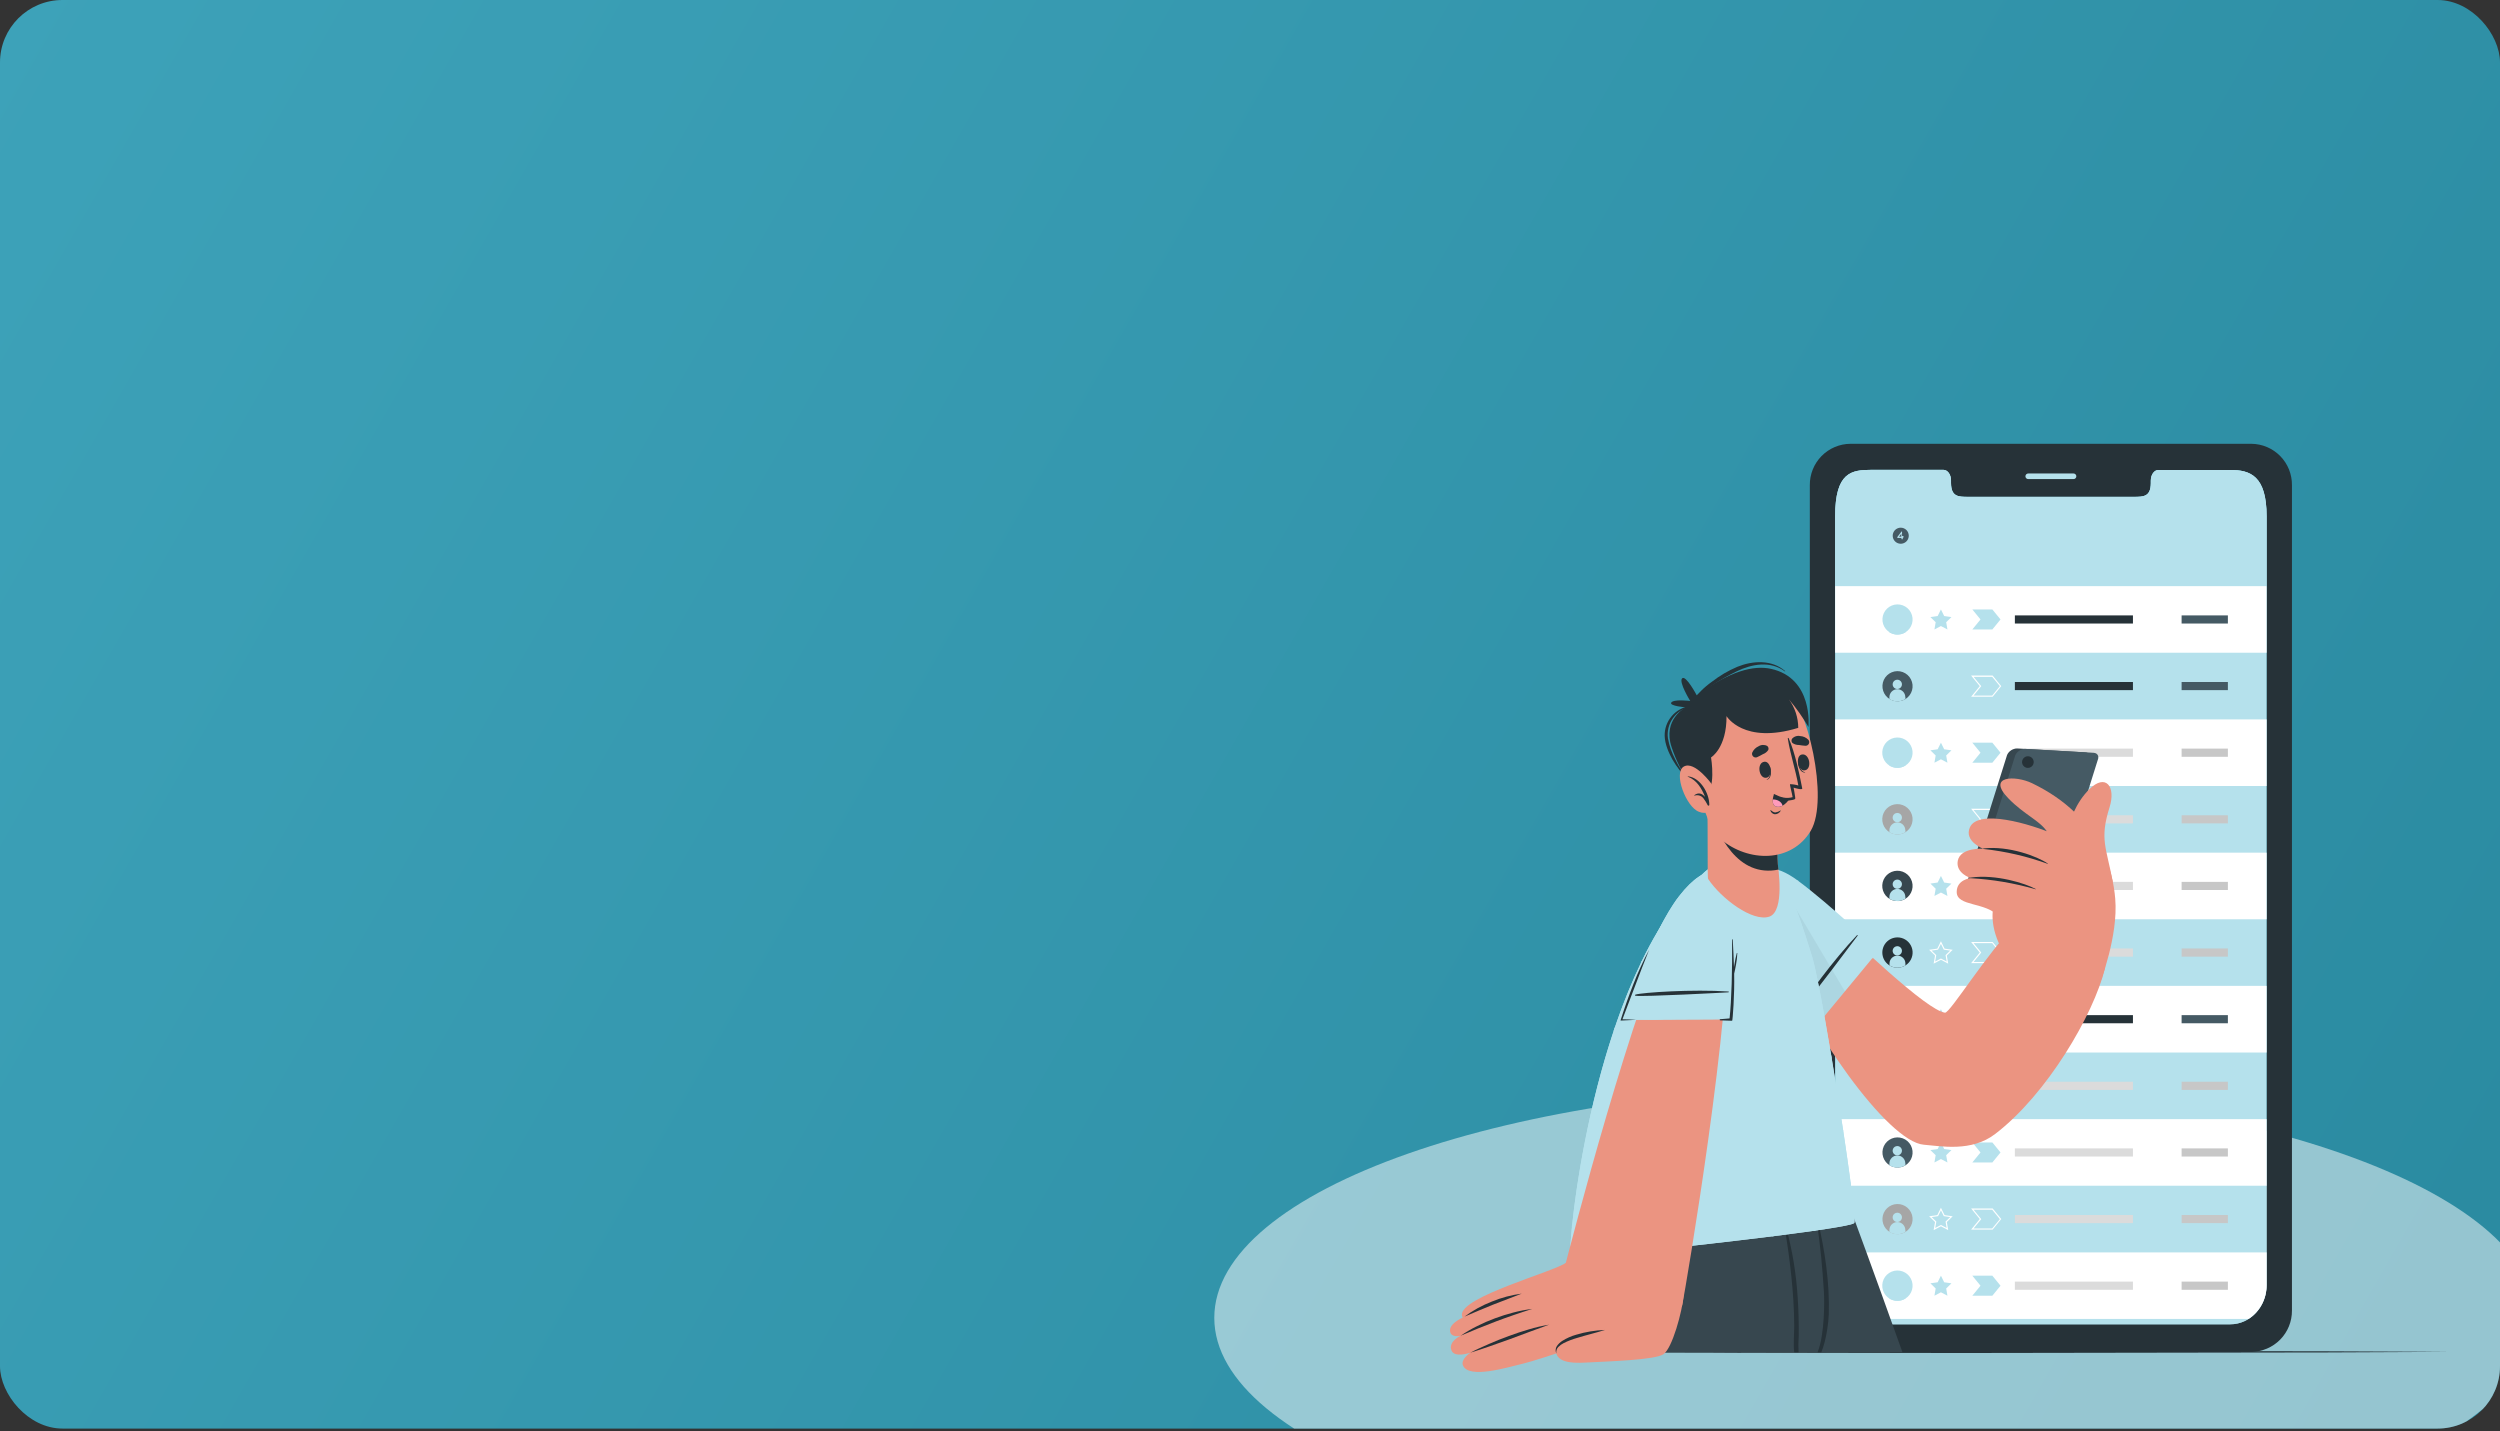 <svg width="800" height="458" viewBox="0 0 800 458" fill="none" xmlns="http://www.w3.org/2000/svg">
<rect x="0" y="0" width="800" height="458" fill="#333333" stroke="none"/>
<g clip-path="url(#clip0_1884_24921)">
<rect width="800" height="457.143" rx="20" fill="url(#paint0_linear_1884_24921)"/>
<path opacity="0.5" d="M600.001 496C716.77 496 811.429 462.741 811.429 421.714C811.429 380.688 716.77 347.429 600.001 347.429C483.232 347.429 388.572 380.688 388.572 421.714C388.572 462.741 483.232 496 600.001 496Z" fill="white"/>
<path d="M471.207 432.593L510.308 432.414L549.409 432.347L627.603 432.221L705.797 432.347L744.898 432.414L783.999 432.593L744.898 432.779L705.797 432.839L627.603 432.965L549.409 432.839L510.308 432.772L471.207 432.593Z" fill="#263238"/>
<path d="M720.431 142.014H592.122C590.401 142.029 588.701 142.384 587.117 143.057C585.533 143.73 584.098 144.709 582.893 145.937C581.687 147.165 580.736 148.619 580.092 150.215C579.449 151.811 579.126 153.518 579.143 155.238V419.368C579.113 422.842 580.463 426.186 582.897 428.666C585.33 431.145 588.648 432.558 592.122 432.593H720.431C723.906 432.56 727.227 431.148 729.663 428.669C732.1 426.189 733.452 422.844 733.424 419.368V155.238C733.44 153.517 733.116 151.809 732.472 150.212C731.827 148.616 730.874 147.162 729.668 145.934C728.461 144.706 727.024 143.727 725.439 143.055C723.854 142.382 722.152 142.028 720.431 142.014ZM725.308 411.2C725.308 418.155 720.095 423.777 713.677 423.777H598.891C592.457 423.777 587.245 418.155 587.245 411.2V165.246C587.245 151.098 592.457 150.354 598.891 150.354H621.885C623.226 150.354 624.32 151.843 624.32 153.757V154.568C624.32 158.976 626.733 158.991 629.689 158.991H682.864C685.842 158.991 688.255 158.991 688.255 154.568V153.794C688.255 151.91 689.335 150.391 690.69 150.391H713.677C720.103 150.391 725.308 152.275 725.308 165.284V411.2Z" fill="#263238"/>
<path d="M725.315 165.246V411.2C725.315 418.155 720.103 423.777 713.684 423.777H598.898C592.464 423.777 587.252 418.155 587.252 411.2V165.246C587.252 151.098 592.464 150.354 598.898 150.354H621.892C623.233 150.354 624.327 151.843 624.327 153.757V154.568C624.327 158.976 626.74 158.991 629.696 158.991H682.871C685.849 158.991 688.262 158.991 688.262 154.568V153.794C688.262 151.91 689.342 150.391 690.697 150.391H713.684C720.11 150.391 725.315 152.275 725.315 165.246Z" fill="#B5E1EC"/>
<path d="M725.315 165.254V187.593H587.252V165.254C587.252 151.106 592.464 150.361 598.898 150.361H621.892C623.233 150.361 624.327 151.851 624.327 153.764V154.576C624.327 158.984 626.74 158.999 629.696 158.999H682.871C685.849 158.999 688.262 158.999 688.262 154.576V153.802C688.262 151.918 689.342 150.399 690.697 150.399H713.684C720.11 150.399 725.315 152.282 725.315 165.254Z" fill="#B5E1EC"/>
<path d="M663.532 153.31H649.026C648.789 153.308 648.561 153.212 648.394 153.044C648.227 152.875 648.133 152.647 648.133 152.409C648.133 152.292 648.156 152.176 648.201 152.067C648.246 151.959 648.312 151.86 648.395 151.777C648.478 151.694 648.576 151.629 648.684 151.584C648.793 151.539 648.909 151.516 649.026 151.516H663.532C663.649 151.516 663.765 151.539 663.874 151.584C663.982 151.629 664.081 151.694 664.164 151.777C664.247 151.86 664.313 151.959 664.357 152.067C664.402 152.176 664.425 152.292 664.425 152.409C664.426 152.527 664.404 152.644 664.36 152.753C664.315 152.863 664.249 152.962 664.166 153.046C664.083 153.13 663.984 153.196 663.876 153.241C663.767 153.287 663.65 153.31 663.532 153.31Z" fill="#B5E1EC"/>
<path d="M608.237 171.427H596.256V179.022H608.237V171.427Z" fill="#B5E1EC"/>
<path d="M608.245 171.427C607.761 171.888 607.269 172.335 606.755 172.789L605.266 174.122L603.777 175.492L603.732 175.537L602.288 176.736L602.22 176.788L602.153 176.736L600.798 175.53H600.754C600.232 175.075 599.711 174.621 599.197 174.16L597.708 172.827C597.224 172.372 596.733 171.926 596.219 171.464C596.733 171.866 597.239 172.276 597.708 172.685C598.177 173.095 598.721 173.512 599.197 173.936C599.674 174.361 600.322 174.874 600.88 175.351L602.131 176.423L603.39 175.351L605.065 173.936L606.554 172.693L608.245 171.427Z" fill="#B5E1EC"/>
<path d="M600.997 175.485L600.803 175.642C600.506 175.895 600.193 176.141 599.88 176.386C599.567 176.632 599.136 176.952 598.719 177.228C598.302 177.503 597.929 177.771 597.527 178.032C597.125 178.293 596.708 178.546 596.291 178.777C596.648 178.456 597.036 178.159 597.408 177.868C597.78 177.578 598.153 177.302 598.577 177.027C599.001 176.751 599.366 176.483 599.768 176.223C600.171 175.962 600.424 175.813 600.759 175.619C600.833 175.573 600.91 175.531 600.99 175.493L600.997 175.485Z" fill="#B5E1EC"/>
<path d="M608.243 178.783C607.819 178.553 607.409 178.299 607.007 178.039C606.605 177.778 606.203 177.51 605.808 177.235C605.414 176.959 605.026 176.684 604.647 176.393C604.267 176.103 604.029 175.917 603.731 175.649L603.537 175.492L603.768 175.626C604.106 175.82 604.433 176.021 604.751 176.229C605.16 176.49 605.555 176.758 605.95 177.034C606.344 177.309 606.732 177.585 607.111 177.875C607.491 178.165 607.841 178.463 608.243 178.783Z" fill="#B5E1EC"/>
<path d="M610.806 171.427C610.806 171.936 610.655 172.433 610.372 172.855C610.09 173.278 609.688 173.607 609.218 173.802C608.748 173.996 608.232 174.046 607.733 173.946C607.234 173.847 606.777 173.601 606.418 173.241C606.059 172.881 605.815 172.423 605.716 171.924C605.618 171.425 605.67 170.908 605.866 170.439C606.061 169.97 606.392 169.569 606.815 169.288C607.239 169.006 607.736 168.857 608.244 168.858C608.924 168.86 609.576 169.132 610.056 169.613C610.536 170.095 610.806 170.747 610.806 171.427Z" fill="#455A64"/>
<path d="M609.085 171.941C609.083 171.995 609.06 172.046 609.021 172.084C608.982 172.121 608.93 172.142 608.876 172.142V172.425C608.867 172.473 608.842 172.516 608.804 172.547C608.767 172.577 608.72 172.594 608.672 172.594C608.623 172.594 608.576 172.577 608.539 172.547C608.501 172.516 608.476 172.473 608.467 172.425V172.142H607.305C607.282 172.144 607.259 172.141 607.237 172.133C607.215 172.126 607.195 172.113 607.179 172.097C607.159 172.079 607.144 172.057 607.133 172.033C607.123 172.009 607.117 171.982 607.117 171.956C607.117 171.929 607.123 171.903 607.133 171.879C607.144 171.854 607.159 171.833 607.179 171.814L608.474 170.087H608.534H608.653V171.576C608.701 171.519 608.771 171.483 608.845 171.477C608.92 171.471 608.994 171.494 609.051 171.543C609.109 171.591 609.144 171.66 609.151 171.735C609.157 171.81 609.133 171.884 609.085 171.941ZM608.43 170.824L607.685 171.74H608.43V170.824Z" fill="#B5E1EC"/>
<path d="M617.924 155.701L617.7 155.924L617.574 156.051C617.006 155.484 616.236 155.165 615.433 155.165C614.63 155.165 613.86 155.484 613.292 156.051L613.173 155.924C613.099 155.85 613.024 155.782 612.957 155.708L613.24 155.455C613.438 155.292 613.656 155.154 613.888 155.045C614.16 154.908 614.451 154.81 614.752 154.755C614.893 154.755 615.035 154.755 615.176 154.695H615.556H615.846C616.117 154.725 616.382 154.79 616.636 154.889C616.821 154.956 617 155.038 617.172 155.135C617.352 155.24 617.524 155.36 617.685 155.492L617.916 155.708L617.924 155.701Z" fill="#B5E1EC"/>
<path d="M613.993 156.751L613.643 156.401C614.019 155.999 614.52 155.736 615.065 155.656C615.457 155.601 615.856 155.64 616.23 155.769C616.605 155.899 616.943 156.115 617.217 156.401L616.867 156.751C616.484 156.372 615.968 156.161 615.43 156.162C615.163 156.16 614.899 156.211 614.652 156.312C614.405 156.413 614.181 156.562 613.993 156.751Z" fill="#B5E1EC"/>
<path d="M616.517 157.101C616.398 157.213 616.279 157.332 616.167 157.451C616.07 157.352 615.954 157.274 615.826 157.222C615.698 157.169 615.561 157.143 615.423 157.146C615.284 157.142 615.147 157.168 615.019 157.22C614.89 157.273 614.774 157.351 614.678 157.451L614.328 157.101C614.471 156.955 614.641 156.84 614.829 156.761C615.017 156.682 615.219 156.642 615.423 156.642C615.627 156.642 615.828 156.682 616.016 156.761C616.204 156.84 616.375 156.955 616.517 157.101Z" fill="#B5E1EC"/>
<path d="M615.742 157.763C615.743 157.827 615.726 157.89 615.691 157.944C615.656 157.997 615.606 158.04 615.548 158.065C615.489 158.09 615.424 158.097 615.361 158.085C615.298 158.073 615.241 158.042 615.195 157.997C615.15 157.952 615.119 157.894 615.107 157.831C615.095 157.768 615.102 157.703 615.127 157.644C615.153 157.586 615.195 157.536 615.248 157.501C615.302 157.467 615.365 157.449 615.429 157.45C615.512 157.45 615.592 157.483 615.65 157.542C615.709 157.601 615.742 157.68 615.742 157.763Z" fill="#B5E1EC"/>
<path d="M596.256 156.37C596.256 156.189 596.31 156.012 596.41 155.861C596.511 155.711 596.654 155.593 596.821 155.524C596.989 155.454 597.173 155.436 597.35 155.472C597.528 155.507 597.691 155.594 597.819 155.722C597.947 155.85 598.035 156.014 598.07 156.191C598.105 156.369 598.087 156.553 598.018 156.721C597.949 156.888 597.831 157.031 597.681 157.132C597.53 157.232 597.353 157.286 597.172 157.286C597.051 157.286 596.932 157.262 596.821 157.216C596.71 157.17 596.609 157.103 596.524 157.018C596.439 156.933 596.372 156.832 596.326 156.721C596.28 156.609 596.256 156.49 596.256 156.37Z" fill="#B5E1EC"/>
<path d="M599.137 156.37C599.137 156.189 599.19 156.012 599.291 155.861C599.392 155.711 599.535 155.593 599.702 155.524C599.869 155.454 600.054 155.436 600.231 155.472C600.409 155.507 600.572 155.594 600.7 155.722C600.828 155.85 600.916 156.014 600.951 156.191C600.986 156.369 600.968 156.553 600.899 156.721C600.829 156.888 600.712 157.031 600.561 157.132C600.411 157.232 600.234 157.286 600.053 157.286C599.81 157.286 599.577 157.189 599.405 157.018C599.233 156.846 599.137 156.613 599.137 156.37Z" fill="#B5E1EC"/>
<path d="M602.018 156.37C602.018 156.189 602.071 156.012 602.172 155.861C602.273 155.711 602.416 155.593 602.583 155.524C602.75 155.454 602.934 155.436 603.112 155.472C603.29 155.507 603.453 155.594 603.581 155.722C603.709 155.85 603.796 156.014 603.832 156.191C603.867 156.369 603.849 156.553 603.78 156.721C603.71 156.888 603.593 157.031 603.442 157.132C603.292 157.232 603.115 157.286 602.933 157.286C602.691 157.286 602.458 157.189 602.286 157.018C602.114 156.846 602.018 156.613 602.018 156.37Z" fill="#B5E1EC"/>
<path d="M604.9 156.37C604.9 156.189 604.954 156.012 605.055 155.861C605.155 155.711 605.298 155.593 605.466 155.524C605.633 155.454 605.817 155.436 605.995 155.472C606.173 155.507 606.336 155.594 606.464 155.722C606.592 155.85 606.679 156.014 606.715 156.191C606.75 156.369 606.732 156.553 606.662 156.721C606.593 156.888 606.476 157.031 606.325 157.132C606.175 157.232 605.997 157.286 605.816 157.286C605.696 157.286 605.577 157.262 605.466 157.216C605.355 157.17 605.254 157.103 605.169 157.018C605.084 156.933 605.016 156.832 604.97 156.721C604.924 156.609 604.9 156.49 604.9 156.37Z" fill="#B5E1EC"/>
<path d="M607.781 156.37C607.781 156.189 607.835 156.012 607.936 155.861C608.036 155.711 608.179 155.593 608.347 155.524C608.514 155.454 608.698 155.436 608.876 155.472C609.053 155.507 609.217 155.594 609.345 155.722C609.473 155.85 609.56 156.014 609.595 156.191C609.631 156.369 609.613 156.553 609.543 156.721C609.474 156.888 609.357 157.031 609.206 157.132C609.055 157.232 608.878 157.286 608.697 157.286C608.577 157.286 608.458 157.262 608.347 157.216C608.236 157.17 608.135 157.103 608.05 157.018C607.964 156.933 607.897 156.832 607.851 156.721C607.805 156.609 607.781 156.49 607.781 156.37Z" fill="#B5E1EC"/>
<path d="M714.95 158.373H707.504V154.918H714.95V158.373ZM707.884 157.993H714.585V155.298H707.884V157.993Z" fill="#B5E1EC"/>
<path d="M712.924 155.507H708.121V157.785H712.924V155.507Z" fill="#B5E1EC"/>
<path d="M715.62 155.723H714.957V157.569H715.62V155.723Z" fill="#B5E1EC"/>
<path d="M644.404 172.901C644.403 172.842 644.414 172.783 644.436 172.729C644.458 172.674 644.491 172.624 644.533 172.583C644.575 172.541 644.624 172.508 644.679 172.486C644.734 172.464 644.792 172.453 644.851 172.454C644.91 172.453 644.969 172.464 645.024 172.486C645.079 172.508 645.13 172.541 645.172 172.582C645.214 172.624 645.248 172.674 645.271 172.728C645.294 172.783 645.305 172.842 645.305 172.901V177.674C645.305 177.733 645.294 177.792 645.271 177.847C645.248 177.901 645.214 177.951 645.172 177.993C645.13 178.034 645.079 178.067 645.024 178.089C644.969 178.111 644.91 178.122 644.851 178.121C644.792 178.122 644.734 178.111 644.679 178.089C644.624 178.067 644.575 178.034 644.533 177.992C644.491 177.951 644.458 177.901 644.436 177.846C644.414 177.792 644.403 177.733 644.404 177.674V172.901Z" fill="#B5E1EC"/>
<path d="M647.71 177.674C647.71 177.792 647.664 177.904 647.582 177.988C647.499 178.071 647.388 178.119 647.271 178.121C647.212 178.121 647.154 178.11 647.101 178.087C647.047 178.065 646.998 178.032 646.957 177.99C646.916 177.948 646.884 177.899 646.862 177.845C646.841 177.791 646.83 177.733 646.831 177.674V172.968C646.826 172.897 646.839 172.825 646.869 172.76C646.899 172.695 646.945 172.639 647.002 172.596C647.098 172.53 647.216 172.503 647.331 172.521C647.446 172.539 647.55 172.601 647.621 172.693L650.234 176.312V172.968C650.236 172.853 650.283 172.743 650.365 172.663C650.448 172.582 650.558 172.536 650.673 172.536C650.789 172.536 650.901 172.581 650.984 172.662C651.068 172.743 651.116 172.852 651.12 172.968V177.674C651.12 177.793 651.073 177.907 650.989 177.99C650.906 178.074 650.792 178.121 650.673 178.121C650.609 178.119 650.546 178.104 650.488 178.075C650.431 178.047 650.379 178.007 650.338 177.957V177.913L647.71 174.316V177.674Z" fill="#B5E1EC"/>
<path d="M653.063 177.674V172.901C653.063 172.782 653.11 172.669 653.193 172.585C653.277 172.501 653.391 172.454 653.509 172.454H654.656C655.064 172.454 655.454 172.615 655.743 172.903C656.032 173.19 656.195 173.581 656.197 173.988C656.2 174.322 656.09 174.647 655.885 174.911C656.205 175.11 656.452 175.407 656.588 175.759C656.724 176.11 656.742 176.496 656.639 176.858C656.537 177.221 656.319 177.54 656.019 177.768C655.719 177.996 655.353 178.119 654.976 178.121H653.539C653.478 178.125 653.417 178.116 653.359 178.096C653.301 178.075 653.248 178.043 653.204 178.001C653.159 177.959 653.123 177.908 653.099 177.852C653.075 177.796 653.062 177.735 653.063 177.674ZM653.963 174.651H654.656C654.828 174.647 654.992 174.575 655.112 174.451C655.232 174.327 655.298 174.161 655.296 173.988C655.296 173.904 655.28 173.821 655.248 173.744C655.215 173.667 655.168 173.597 655.108 173.538C655.049 173.479 654.978 173.433 654.901 173.401C654.823 173.37 654.74 173.354 654.656 173.355H653.963V174.651ZM653.963 177.22H654.976C655.185 177.2 655.378 177.103 655.519 176.948C655.66 176.793 655.739 176.592 655.739 176.382C655.739 176.173 655.66 175.971 655.519 175.816C655.378 175.661 655.185 175.564 654.976 175.544H653.963V177.22Z" fill="#B5E1EC"/>
<path d="M662.341 173.154C662.867 173.708 663.16 174.442 663.16 175.206C663.16 175.969 662.867 176.704 662.341 177.257C662.095 177.526 661.796 177.741 661.463 177.89C661.13 178.039 660.77 178.117 660.405 178.121C660.034 178.118 659.667 178.041 659.326 177.892C658.986 177.744 658.679 177.528 658.424 177.257C657.907 176.7 657.619 175.967 657.619 175.206C657.619 174.445 657.907 173.712 658.424 173.154C658.681 172.888 658.988 172.677 659.329 172.533C659.669 172.39 660.036 172.317 660.405 172.32C660.768 172.319 661.127 172.393 661.46 172.536C661.793 172.68 662.093 172.89 662.341 173.154ZM662.237 175.202C662.237 174.678 662.04 174.173 661.686 173.787C661.524 173.607 661.327 173.464 661.106 173.365C660.886 173.266 660.647 173.215 660.405 173.214C660.159 173.213 659.915 173.263 659.689 173.362C659.463 173.461 659.261 173.606 659.095 173.787C658.74 174.173 658.544 174.678 658.544 175.202C658.541 175.727 658.738 176.233 659.095 176.617C659.261 176.8 659.463 176.946 659.689 177.046C659.914 177.146 660.158 177.198 660.405 177.198C660.647 177.196 660.886 177.143 661.107 177.043C661.328 176.943 661.525 176.798 661.686 176.617C662.043 176.233 662.24 175.727 662.237 175.202Z" fill="#B5E1EC"/>
<path d="M668.41 173.221L666.869 175.299L668.41 177.399C668.478 177.494 668.506 177.612 668.488 177.727C668.47 177.843 668.407 177.947 668.314 178.017C668.239 178.074 668.147 178.105 668.053 178.106C667.982 178.104 667.913 178.086 667.85 178.054C667.786 178.022 667.731 177.976 667.688 177.92L666.325 176.043L664.955 177.912C664.913 177.968 664.859 178.013 664.797 178.045C664.735 178.077 664.667 178.096 664.598 178.099C664.503 178.1 664.411 178.068 664.337 178.009C664.242 177.941 664.178 177.837 664.159 177.722C664.139 177.606 664.166 177.487 664.233 177.391L665.774 175.291L664.233 173.199C664.166 173.104 664.14 172.987 664.159 172.872C664.179 172.758 664.243 172.656 664.337 172.588C664.383 172.551 664.436 172.523 664.493 172.507C664.55 172.491 664.61 172.488 664.668 172.497C664.727 172.506 664.782 172.528 664.832 172.56C664.881 172.593 664.924 172.635 664.955 172.685L666.325 174.554L667.681 172.693C667.713 172.642 667.756 172.6 667.806 172.567C667.856 172.535 667.913 172.513 667.972 172.504C668.031 172.495 668.091 172.499 668.149 172.514C668.206 172.53 668.26 172.558 668.306 172.596C668.355 172.629 668.397 172.672 668.429 172.722C668.46 172.772 668.482 172.828 668.492 172.886C668.501 172.945 668.499 173.005 668.485 173.062C668.471 173.12 668.446 173.174 668.41 173.221Z" fill="#B5E1EC"/>
<path d="M706.298 178.076L705.36 178.821L703.625 176.527L702.992 175.686C703.122 175.635 703.245 175.567 703.357 175.485C703.567 175.321 703.731 175.105 703.834 174.859L704.511 175.745L706.298 178.076Z" fill="#B5E1EC"/>
<path d="M704.451 172.671C704.153 172.283 703.751 171.989 703.292 171.822C702.832 171.656 702.335 171.624 701.858 171.731C701.381 171.838 700.945 172.079 700.601 172.426C700.257 172.773 700.019 173.211 699.915 173.689C699.812 174.166 699.847 174.664 700.017 175.122C700.187 175.58 700.485 175.98 700.875 176.274C701.265 176.569 701.731 176.746 702.218 176.784C702.705 176.822 703.193 176.721 703.624 176.491C703.751 176.425 703.87 176.348 703.982 176.26C704.187 176.107 704.366 175.921 704.51 175.709C704.826 175.262 704.991 174.727 704.98 174.18C704.969 173.633 704.784 173.104 704.451 172.671ZM703.356 175.448C703.244 175.531 703.121 175.598 702.991 175.649C702.664 175.78 702.301 175.793 701.965 175.687C701.629 175.581 701.34 175.361 701.147 175.066C700.954 174.77 700.87 174.417 700.908 174.067C700.946 173.716 701.104 173.39 701.356 173.143C701.607 172.895 701.937 172.743 702.288 172.711C702.639 172.679 702.99 172.77 703.282 172.968C703.574 173.166 703.788 173.459 703.889 173.797C703.989 174.135 703.969 174.498 703.833 174.823C703.73 175.069 703.566 175.284 703.356 175.448Z" fill="#B5E1EC"/>
<path d="M693.564 171.821H686.758V178.627H693.564V171.821Z" fill="#B5E1EC"/>
<path d="M690.534 173.088H689.789V177.37H690.534V173.088Z" fill="#B5E1EC"/>
<path d="M688.016 174.852V175.597H692.297V174.852H688.016Z" fill="#B5E1EC"/>
<path d="M714.95 172.261C714.95 172.377 714.915 172.491 714.851 172.588C714.786 172.685 714.694 172.76 714.587 172.805C714.479 172.849 714.361 172.861 714.247 172.838C714.133 172.815 714.028 172.759 713.946 172.677C713.863 172.595 713.807 172.49 713.785 172.376C713.762 172.262 713.774 172.143 713.818 172.036C713.863 171.929 713.938 171.837 714.035 171.772C714.132 171.707 714.245 171.673 714.362 171.673C714.439 171.673 714.515 171.688 714.587 171.718C714.658 171.747 714.723 171.791 714.778 171.845C714.832 171.9 714.876 171.965 714.905 172.036C714.935 172.107 714.95 172.184 714.95 172.261Z" fill="#B5E1EC"/>
<path d="M714.95 175.299C714.95 175.455 714.888 175.605 714.778 175.715C714.667 175.825 714.518 175.887 714.362 175.887C714.206 175.887 714.056 175.825 713.946 175.715C713.835 175.605 713.773 175.455 713.773 175.299C713.773 175.222 713.789 175.145 713.818 175.074C713.848 175.003 713.891 174.938 713.946 174.883C714 174.829 714.065 174.785 714.137 174.756C714.208 174.726 714.284 174.711 714.362 174.711C714.439 174.711 714.515 174.726 714.587 174.756C714.658 174.785 714.723 174.829 714.778 174.883C714.832 174.938 714.876 175.003 714.905 175.074C714.935 175.145 714.95 175.222 714.95 175.299Z" fill="#B5E1EC"/>
<path d="M714.95 178.367C714.95 178.444 714.935 178.52 714.905 178.592C714.876 178.663 714.832 178.728 714.778 178.783C714.723 178.837 714.658 178.881 714.587 178.91C714.515 178.94 714.439 178.955 714.362 178.955C714.284 178.955 714.208 178.94 714.137 178.91C714.065 178.881 714 178.837 713.946 178.783C713.891 178.728 713.848 178.663 713.818 178.592C713.789 178.52 713.773 178.444 713.773 178.367C713.773 178.211 713.835 178.061 713.946 177.951C714.056 177.84 714.206 177.778 714.362 177.778C714.518 177.778 714.667 177.84 714.778 177.951C714.888 178.061 714.95 178.211 714.95 178.367Z" fill="#B5E1EC"/>
<path d="M725.307 187.563H587.252V208.882H725.307V187.563Z" fill="white"/>
<path d="M609.732 202.345C609.3 202.612 608.827 202.808 608.332 202.925C607.152 203.209 605.908 203.037 604.849 202.444C603.79 201.851 602.993 200.88 602.617 199.726C602.242 198.571 602.315 197.318 602.823 196.215C603.331 195.113 604.236 194.242 605.357 193.777C606.478 193.311 607.734 193.286 608.873 193.705C610.012 194.125 610.951 194.958 611.503 196.039C612.056 197.12 612.18 198.37 611.852 199.538C611.523 200.707 610.766 201.709 609.732 202.345Z" fill="#B5E1EC"/>
<path d="M608.623 197.638C608.623 197.932 608.536 198.22 608.372 198.465C608.208 198.71 607.976 198.901 607.704 199.014C607.432 199.126 607.132 199.156 606.843 199.098C606.554 199.041 606.289 198.899 606.081 198.691C605.872 198.483 605.731 198.217 605.673 197.928C605.616 197.639 605.645 197.34 605.758 197.068C605.871 196.796 606.061 196.563 606.306 196.399C606.551 196.236 606.839 196.148 607.134 196.148C607.529 196.148 607.908 196.305 608.187 196.585C608.466 196.864 608.623 197.243 608.623 197.638Z" fill="#B5E1EC"/>
<path d="M609.732 201.733V202.344C609.3 202.611 608.827 202.807 608.333 202.925C607.705 203.082 607.052 203.111 606.412 203.011C605.773 202.912 605.16 202.685 604.609 202.344V201.733C604.609 201.058 604.878 200.41 605.355 199.932C605.833 199.455 606.481 199.187 607.156 199.187C607.831 199.187 608.479 199.455 608.957 199.932C609.434 200.41 609.703 201.058 609.703 201.733H609.732Z" fill="#B5E1EC"/>
<path d="M637.552 201.428H631.148L633.762 198.226L631.148 195.024H637.552L640.166 198.226L637.552 201.428Z" fill="#B5E1EC"/>
<path d="M621.096 195.024L622.139 197.132L624.462 197.467L622.779 199.112L623.181 201.428L621.096 200.334L619.019 201.428L619.413 199.112L617.73 197.467L620.054 197.132L621.096 195.024Z" fill="#B5E1EC"/>
<path d="M682.543 196.923H644.76V199.529H682.543V196.923Z" fill="#263238"/>
<path d="M712.924 196.923H698.113V199.529H712.924V196.923Z" fill="#455A64"/>
<path d="M609.732 223.7C609.3 223.967 608.827 224.163 608.332 224.281C607.152 224.564 605.908 224.392 604.849 223.799C603.79 223.206 602.993 222.236 602.617 221.081C602.242 219.927 602.315 218.673 602.823 217.571C603.331 216.468 604.236 215.597 605.357 215.132C606.478 214.667 607.734 214.641 608.873 215.061C610.012 215.48 610.951 216.313 611.503 217.394C612.056 218.476 612.18 219.725 611.852 220.894C611.523 222.063 610.766 223.065 609.732 223.7Z" fill="#455A64"/>
<path d="M608.623 218.994C608.623 219.289 608.536 219.577 608.372 219.822C608.208 220.066 607.976 220.257 607.704 220.37C607.432 220.483 607.132 220.512 606.843 220.455C606.554 220.397 606.289 220.256 606.081 220.047C605.872 219.839 605.731 219.574 605.673 219.285C605.616 218.996 605.645 218.696 605.758 218.424C605.871 218.152 606.061 217.92 606.306 217.756C606.551 217.592 606.839 217.505 607.134 217.505C607.529 217.505 607.908 217.662 608.187 217.941C608.466 218.22 608.623 218.599 608.623 218.994Z" fill="#B5E1EC"/>
<path d="M609.732 223.052V223.7C609.3 223.968 608.827 224.164 608.333 224.281C607.705 224.44 607.051 224.471 606.412 224.371C605.772 224.271 605.159 224.043 604.609 223.7V223.09C604.609 222.414 604.878 221.766 605.355 221.289C605.833 220.811 606.481 220.543 607.156 220.543C607.831 220.543 608.479 220.811 608.957 221.289C609.434 221.766 609.703 222.414 609.703 223.09L609.732 223.052Z" fill="#B5E1EC"/>
<path d="M637.552 222.748H631.148L633.762 219.546L631.148 216.344H637.552L640.166 219.546L637.552 222.748Z" fill="#B5E1EC"/>
<path d="M637.642 222.956H630.754L633.524 219.568L630.754 216.18H637.642L640.404 219.568L637.642 222.956ZM631.543 222.584H637.5L639.958 219.568L637.5 216.589H631.543L634.001 219.568L631.543 222.584Z" fill="white"/>
<path d="M621.096 216.344L622.139 218.451L624.462 218.786L622.779 220.432L623.181 222.748L621.096 221.653L619.019 222.748L619.413 220.432L617.73 218.786L620.054 218.451L621.096 216.344Z" fill="#B5E1EC"/>
<path d="M682.543 218.242H644.76V220.848H682.543V218.242Z" fill="#263238"/>
<path d="M712.924 218.242H698.113V220.848H712.924V218.242Z" fill="#455A64"/>
<path d="M725.307 230.201H587.252V251.52H725.307V230.201Z" fill="white"/>
<path d="M609.733 244.982C609.299 245.248 608.827 245.447 608.333 245.57C607.147 245.861 605.894 245.695 604.825 245.103C603.756 244.512 602.949 243.539 602.566 242.379C602.182 241.219 602.25 239.957 602.756 238.845C603.262 237.733 604.168 236.852 605.295 236.379C606.421 235.906 607.684 235.875 608.832 236.292C609.981 236.709 610.93 237.543 611.49 238.629C612.05 239.715 612.18 240.972 611.855 242.149C611.529 243.327 610.771 244.338 609.733 244.982Z" fill="#B5E1EC"/>
<path d="M608.623 240.313C608.623 240.608 608.536 240.896 608.372 241.141C608.208 241.386 607.976 241.577 607.704 241.689C607.432 241.802 607.132 241.832 606.843 241.774C606.554 241.717 606.289 241.575 606.081 241.367C605.872 241.158 605.731 240.893 605.673 240.604C605.616 240.315 605.645 240.016 605.758 239.744C605.871 239.471 606.061 239.239 606.306 239.075C606.551 238.912 606.839 238.824 607.134 238.824C607.529 238.824 607.908 238.981 608.187 239.26C608.466 239.54 608.623 239.919 608.623 240.313Z" fill="#B5E1EC"/>
<path d="M609.732 244.372V244.982C609.299 245.249 608.827 245.447 608.333 245.571C607.704 245.728 607.051 245.758 606.411 245.656C605.771 245.555 605.158 245.326 604.609 244.982V244.372C604.609 243.696 604.878 243.049 605.355 242.571C605.833 242.094 606.481 241.825 607.156 241.825C607.831 241.825 608.479 242.094 608.957 242.571C609.434 243.049 609.703 243.696 609.703 244.372H609.732Z" fill="#B5E1EC"/>
<path d="M637.552 244.066H631.148L633.762 240.864L631.148 237.662H637.552L640.166 240.864L637.552 244.066Z" fill="#B5E1EC"/>
<path d="M621.096 237.662L622.139 239.769L624.462 240.105L622.779 241.75L623.181 244.066L621.096 242.971L619.019 244.066L619.413 241.75L617.73 240.105L620.054 239.769L621.096 237.662Z" fill="#B5E1EC"/>
<path d="M682.543 239.562H644.76V242.168H682.543V239.562Z" fill="#DBDBDB"/>
<path d="M712.924 239.562H698.113V242.168H712.924V239.562Z" fill="#C7C7C7"/>
<path d="M609.733 266.301C609.299 266.568 608.827 266.766 608.333 266.889C607.147 267.181 605.894 267.014 604.825 266.423C603.756 265.831 602.949 264.858 602.566 263.698C602.182 262.538 602.25 261.276 602.756 260.164C603.262 259.052 604.168 258.172 605.295 257.698C606.421 257.225 607.684 257.194 608.832 257.611C609.981 258.028 610.93 258.863 611.49 259.948C612.05 261.034 612.18 262.291 611.855 263.469C611.529 264.646 610.771 265.657 609.733 266.301Z" fill="#A6A6A6"/>
<path d="M608.623 261.632C608.623 261.926 608.536 262.214 608.372 262.459C608.208 262.704 607.976 262.895 607.704 263.008C607.432 263.12 607.132 263.15 606.843 263.093C606.554 263.035 606.289 262.893 606.081 262.685C605.872 262.477 605.731 262.211 605.673 261.922C605.616 261.634 605.645 261.334 605.758 261.062C605.871 260.79 606.061 260.557 606.306 260.394C606.551 260.23 606.839 260.143 607.134 260.143C607.529 260.143 607.908 260.299 608.187 260.579C608.466 260.858 608.623 261.237 608.623 261.632Z" fill="#B5E1EC"/>
<path d="M609.732 265.698V266.301C609.299 266.568 608.827 266.766 608.333 266.889C607.704 267.047 607.051 267.076 606.411 266.975C605.771 266.874 605.158 266.645 604.609 266.301V265.698C604.609 265.023 604.878 264.375 605.355 263.897C605.833 263.42 606.481 263.151 607.156 263.151C607.831 263.151 608.479 263.42 608.957 263.897C609.434 264.375 609.703 265.023 609.703 265.698H609.732Z" fill="#B5E1EC"/>
<path d="M637.552 265.385H631.148L633.762 262.183L631.148 258.981H637.552L640.166 262.183L637.552 265.385Z" fill="#B5E1EC"/>
<path d="M637.642 265.571H630.754L633.524 262.183L630.754 258.795H637.642L640.404 262.183L637.642 265.571ZM631.543 265.199H637.5L639.958 262.22L637.5 259.204H631.543L634.001 262.22L631.543 265.199Z" fill="white"/>
<path d="M621.096 258.981L622.139 261.089L624.462 261.431L622.779 263.069L623.181 265.385L621.096 264.291L619.019 265.385L619.413 263.069L617.73 261.431L620.054 261.089L621.096 258.981Z" fill="#B5E1EC"/>
<path d="M682.543 260.88H644.76V263.486H682.543V260.88Z" fill="#DBDBDB"/>
<path d="M712.924 260.88H698.113V263.486H712.924V260.88Z" fill="#C7C7C7"/>
<path d="M725.307 272.847H587.252V294.166H725.307V272.847Z" fill="white"/>
<path d="M609.733 287.619C609.299 287.886 608.827 288.084 608.333 288.208C607.147 288.499 605.894 288.332 604.825 287.741C603.756 287.149 602.949 286.177 602.566 285.017C602.182 283.857 602.25 282.595 602.756 281.483C603.262 280.371 604.168 279.49 605.295 279.017C606.421 278.544 607.684 278.512 608.832 278.929C609.981 279.346 610.93 280.181 611.49 281.267C612.05 282.352 612.18 283.609 611.855 284.787C611.529 285.964 610.771 286.976 609.733 287.619Z" fill="#37474F"/>
<path d="M608.623 282.951C608.623 283.246 608.536 283.534 608.372 283.779C608.208 284.023 607.976 284.214 607.704 284.327C607.432 284.44 607.132 284.469 606.843 284.412C606.554 284.354 606.289 284.213 606.081 284.004C605.872 283.796 605.731 283.531 605.673 283.242C605.616 282.953 605.645 282.653 605.758 282.381C605.871 282.109 606.061 281.877 606.306 281.713C606.551 281.549 606.839 281.462 607.134 281.462C607.529 281.462 607.908 281.619 608.187 281.898C608.466 282.177 608.623 282.556 608.623 282.951Z" fill="#B5E1EC"/>
<path d="M609.732 286.995V287.598C609.299 287.865 608.827 288.063 608.333 288.186C607.704 288.344 607.051 288.373 606.411 288.272C605.771 288.171 605.158 287.942 604.609 287.598V286.995C604.609 286.319 604.878 285.672 605.355 285.194C605.833 284.717 606.481 284.448 607.156 284.448C607.831 284.448 608.479 284.717 608.957 285.194C609.434 285.672 609.703 286.319 609.703 286.995H609.732Z" fill="#B5E1EC"/>
<path d="M637.552 286.704H631.148L633.762 283.502L631.148 280.3H637.552L640.166 283.502L637.552 286.704Z" fill="#B5E1EC"/>
<path d="M621.096 280.3L622.139 282.407L624.462 282.75L622.779 284.388L623.181 286.704L621.096 285.609L619.019 286.704L619.413 284.388L617.73 282.75L620.054 282.407L621.096 280.3Z" fill="#B5E1EC"/>
<path d="M682.543 282.199H644.76V284.805H682.543V282.199Z" fill="#DBDBDB"/>
<path d="M712.924 282.199H698.113V284.805H712.924V282.199Z" fill="#C7C7C7"/>
<path d="M725.315 400.76V411.185C725.346 413.34 724.83 415.467 723.817 417.369C722.805 419.272 721.327 420.887 719.521 422.064H593.052C591.247 420.887 589.769 419.272 588.756 417.37C587.742 415.468 587.228 413.34 587.259 411.185V400.76H725.315Z" fill="white"/>
<path d="M609.733 415.541C609.299 415.808 608.827 416.006 608.333 416.13C607.147 416.421 605.894 416.254 604.825 415.663C603.756 415.071 602.949 414.099 602.566 412.939C602.182 411.779 602.25 410.517 602.756 409.405C603.262 408.293 604.168 407.412 605.295 406.939C606.421 406.465 607.684 406.434 608.832 406.851C609.981 407.268 610.93 408.103 611.49 409.189C612.05 410.274 612.18 411.531 611.855 412.709C611.529 413.886 610.771 414.898 609.733 415.541Z" fill="#B5E1EC"/>
<path d="M608.623 410.872C608.623 411.167 608.536 411.455 608.372 411.699C608.208 411.944 607.976 412.135 607.704 412.248C607.432 412.361 607.132 412.39 606.843 412.333C606.554 412.275 606.289 412.133 606.081 411.925C605.872 411.717 605.731 411.452 605.673 411.163C605.616 410.874 605.645 410.574 605.758 410.302C605.871 410.03 606.061 409.797 606.306 409.634C606.551 409.47 606.839 409.383 607.134 409.383C607.529 409.383 607.908 409.54 608.187 409.819C608.466 410.098 608.623 410.477 608.623 410.872Z" fill="#B5E1EC"/>
<path d="M609.732 414.93V415.541C609.299 415.808 608.827 416.006 608.333 416.129C607.704 416.285 607.051 416.314 606.411 416.212C605.772 416.111 605.159 415.883 604.609 415.541V414.93C604.609 414.255 604.878 413.607 605.355 413.13C605.833 412.652 606.481 412.384 607.156 412.384C607.831 412.384 608.479 412.652 608.957 413.13C609.434 413.607 609.703 414.255 609.703 414.93H609.732Z" fill="#B5E1EC"/>
<path d="M637.552 414.626H631.148L633.762 411.424L631.148 408.222H637.552L640.166 411.424L637.552 414.626Z" fill="#B5E1EC"/>
<path d="M621.096 408.222L622.139 410.329L624.462 410.664L622.779 412.31L623.181 414.626L621.096 413.531L619.019 414.626L619.413 412.31L617.73 410.664L620.054 410.329L621.096 408.222Z" fill="#B5E1EC"/>
<path d="M682.543 410.12H644.76V412.726H682.543V410.12Z" fill="#DBDBDB"/>
<path d="M712.924 410.12H698.113V412.726H712.924V410.12Z" fill="#C7C7C7"/>
<path d="M609.733 308.938C609.082 309.339 608.345 309.581 607.583 309.643C606.821 309.705 606.055 309.586 605.348 309.296C604.641 309.005 604.012 308.552 603.514 307.972C603.015 307.392 602.661 306.703 602.48 305.96C602.268 305.091 602.301 304.181 602.574 303.329C602.847 302.478 603.351 301.719 604.029 301.136C604.707 300.553 605.533 300.169 606.416 300.026C607.299 299.883 608.204 299.988 609.031 300.327C609.858 300.667 610.575 301.229 611.103 301.951C611.631 302.673 611.948 303.527 612.021 304.418C612.094 305.309 611.918 306.203 611.514 307.001C611.11 307.799 610.494 308.469 609.733 308.938Z" fill="#263238"/>
<path d="M608.623 304.27C608.623 304.564 608.536 304.852 608.372 305.097C608.208 305.342 607.976 305.533 607.704 305.645C607.432 305.758 607.132 305.788 606.843 305.73C606.554 305.673 606.289 305.531 606.081 305.323C605.872 305.114 605.731 304.849 605.673 304.56C605.616 304.271 605.645 303.972 605.758 303.7C605.871 303.427 606.061 303.195 606.306 303.031C606.551 302.868 606.839 302.78 607.134 302.78C607.529 302.78 607.908 302.937 608.187 303.216C608.466 303.496 608.623 303.875 608.623 304.27Z" fill="#B5E1EC"/>
<path d="M609.732 308.336V308.939C608.967 309.414 608.085 309.666 607.185 309.666C606.285 309.666 605.403 309.414 604.639 308.939V308.336C604.639 307.66 604.907 307.013 605.385 306.535C605.862 306.057 606.51 305.789 607.185 305.789C607.861 305.789 608.508 306.057 608.986 306.535C609.464 307.013 609.732 307.66 609.732 308.336Z" fill="#B5E1EC"/>
<path d="M637.552 308.023H631.148L633.762 304.821L631.148 301.619H637.552L640.166 304.821L637.552 308.023Z" fill="#B5E1EC"/>
<path d="M637.642 308.209H630.754L633.524 304.821L630.754 301.433H637.642L640.404 304.821L637.642 308.209ZM631.543 307.836H637.5L639.958 304.821L637.5 301.805H631.543L634.001 304.821L631.543 307.836Z" fill="white"/>
<path d="M621.096 301.619L622.139 303.726L624.462 304.069L622.779 305.707L623.181 308.023L621.096 306.928L619.019 308.023L619.413 305.707L617.73 304.069L620.054 303.726L621.096 301.619Z" fill="#B5E1EC"/>
<path d="M623.427 308.366L621.096 307.144L618.765 308.366L619.212 305.774L617.328 303.935L619.934 303.563L621.096 301.202L622.258 303.563L624.864 303.935L622.98 305.774L623.427 308.366ZM621.096 306.72L622.928 307.688L622.578 305.64L624.067 304.196L622.012 303.898L621.096 302.044L620.158 303.898L618.11 304.196L619.599 305.64L619.249 307.688L621.096 306.72Z" fill="white"/>
<path d="M682.543 303.518H644.76V306.124H682.543V303.518Z" fill="#DBDBDB"/>
<path d="M712.924 303.518H698.113V306.124H712.924V303.518Z" fill="#C7C7C7"/>
<path d="M725.307 315.484H587.252V336.803H725.307V315.484Z" fill="white"/>
<path d="M609.734 330.265C609.3 330.53 608.828 330.726 608.334 330.846C607.404 331.072 606.428 331.017 605.529 330.689C604.631 330.36 603.849 329.772 603.285 329C602.72 328.227 602.397 327.305 602.356 326.348C602.315 325.392 602.559 324.446 603.056 323.628C603.553 322.81 604.282 322.158 605.15 321.755C606.017 321.351 606.985 321.213 607.931 321.36C608.877 321.506 609.758 321.929 610.463 322.576C611.168 323.222 611.666 324.064 611.893 324.993C612.135 325.988 612.056 327.033 611.668 327.98C611.28 328.926 610.603 329.726 609.734 330.265Z" fill="#B5E1EC"/>
<path d="M608.623 325.589C608.623 325.883 608.536 326.171 608.372 326.416C608.208 326.661 607.976 326.852 607.704 326.965C607.432 327.078 607.132 327.107 606.843 327.05C606.554 326.992 606.289 326.85 606.081 326.642C605.872 326.434 605.731 326.168 605.673 325.879C605.616 325.591 605.645 325.291 605.758 325.019C605.871 324.747 606.061 324.514 606.306 324.351C606.551 324.187 606.839 324.1 607.134 324.1C607.529 324.1 607.908 324.257 608.187 324.536C608.466 324.815 608.623 325.194 608.623 325.589Z" fill="#B5E1EC"/>
<path d="M609.732 329.655V330.266C609.298 330.53 608.826 330.726 608.333 330.847C607.704 331.004 607.051 331.033 606.411 330.932C605.771 330.831 605.158 330.602 604.609 330.258V329.655C604.609 328.98 604.878 328.332 605.355 327.854C605.833 327.377 606.481 327.108 607.156 327.108C607.831 327.108 608.479 327.377 608.957 327.854C609.434 328.332 609.703 328.98 609.703 329.655H609.732Z" fill="#B5E1EC"/>
<path d="M637.552 329.35H631.148L633.762 326.14L631.148 322.938H637.552L640.166 326.14L637.552 329.35Z" fill="#B5E1EC"/>
<path d="M621.096 322.938L622.139 325.053L624.462 325.388L622.779 327.027L623.181 329.35L621.096 328.255L619.019 329.35L619.413 327.027L617.73 325.388L620.054 325.053L621.096 322.938Z" fill="#B5E1EC"/>
<path d="M682.543 324.845H644.76V327.451H682.543V324.845Z" fill="#263238"/>
<path d="M712.924 324.845H698.113V327.451H712.924V324.845Z" fill="#455A64"/>
<path d="M609.734 351.584C609.301 351.851 608.829 352.047 608.334 352.165C607.404 352.391 606.428 352.336 605.529 352.007C604.631 351.678 603.849 351.091 603.285 350.318C602.72 349.546 602.397 348.623 602.356 347.667C602.315 346.711 602.559 345.764 603.056 344.946C603.553 344.129 604.282 343.477 605.15 343.073C606.017 342.669 606.985 342.532 607.931 342.678C608.877 342.824 609.758 343.247 610.463 343.894C611.168 344.541 611.666 345.382 611.893 346.312C612.135 347.306 612.056 348.351 611.668 349.298C611.28 350.245 610.603 351.045 609.734 351.584Z" fill="#B5E1EC"/>
<path d="M608.623 346.908C608.623 347.203 608.536 347.491 608.372 347.736C608.208 347.981 607.976 348.171 607.704 348.284C607.432 348.397 607.132 348.426 606.843 348.369C606.554 348.311 606.289 348.17 606.081 347.961C605.872 347.753 605.731 347.488 605.673 347.199C605.616 346.91 605.645 346.61 605.758 346.338C605.871 346.066 606.061 345.834 606.306 345.67C606.551 345.506 606.839 345.419 607.134 345.419C607.529 345.419 607.908 345.576 608.187 345.855C608.466 346.134 608.623 346.513 608.623 346.908Z" fill="#B5E1EC"/>
<path d="M609.732 350.973V351.584C609.3 351.851 608.827 352.047 608.333 352.165C607.704 352.322 607.051 352.352 606.411 352.251C605.771 352.149 605.158 351.92 604.609 351.577V350.973C604.609 350.298 604.878 349.65 605.355 349.173C605.833 348.695 606.481 348.427 607.156 348.427C607.831 348.427 608.479 348.695 608.957 349.173C609.434 349.65 609.703 350.298 609.703 350.973H609.732Z" fill="#B5E1EC"/>
<path d="M637.552 350.669H631.148L633.762 347.467L631.148 344.265H637.552L640.166 347.467L637.552 350.669Z" fill="#B5E1EC"/>
<path d="M637.642 350.854H630.754L633.524 347.466L630.754 344.078H637.642L640.404 347.466L637.642 350.854ZM631.543 350.482H637.5L639.958 347.466L637.5 344.488H631.543L634.001 347.466L631.543 350.482Z" fill="white"/>
<path d="M621.096 344.265L622.139 346.372L624.462 346.707L622.779 348.345L623.181 350.669L621.096 349.574L619.019 350.669L619.413 348.345L617.73 346.707L620.054 346.372L621.096 344.265Z" fill="#B5E1EC"/>
<path d="M623.427 351.033L621.096 349.812L618.765 351.033L619.212 348.442L617.328 346.565L619.934 346.186L621.096 343.825L622.258 346.186L624.864 346.565L622.98 348.397L623.427 351.033ZM618.132 346.871L619.622 348.315L619.272 350.356L621.103 349.388L622.935 350.356L622.585 348.315L624.075 346.871L622.019 346.565L621.103 344.711L620.158 346.565L618.132 346.871Z" fill="white"/>
<path d="M682.543 346.163H644.76V348.769H682.543V346.163Z" fill="#DBDBDB"/>
<path d="M712.924 346.163H698.113V348.769H712.924V346.163Z" fill="#C7C7C7"/>
<path d="M725.307 358.122H587.252V379.441H725.307V358.122Z" fill="white"/>
<path d="M609.732 372.903C609.3 373.17 608.827 373.367 608.332 373.484C607.152 373.767 605.908 373.595 604.849 373.002C603.79 372.409 602.993 371.439 602.617 370.284C602.242 369.13 602.315 367.876 602.823 366.774C603.331 365.671 604.236 364.8 605.357 364.335C606.478 363.87 607.734 363.844 608.873 364.264C610.012 364.683 610.951 365.516 611.503 366.598C612.056 367.679 612.18 368.928 611.852 370.097C611.523 371.266 610.766 372.268 609.732 372.903Z" fill="#455A64"/>
<path d="M608.623 368.227C608.623 368.521 608.536 368.809 608.372 369.054C608.208 369.299 607.976 369.49 607.704 369.602C607.432 369.715 607.132 369.745 606.843 369.687C606.554 369.63 606.289 369.488 606.081 369.28C605.872 369.071 605.731 368.806 605.673 368.517C605.616 368.228 605.645 367.929 605.758 367.657C605.871 367.385 606.061 367.152 606.306 366.988C606.551 366.825 606.839 366.737 607.134 366.737C607.529 366.737 607.908 366.894 608.187 367.174C608.466 367.453 608.623 367.832 608.623 368.227Z" fill="#B5E1EC"/>
<path d="M609.732 372.293V372.903C609.3 373.171 608.827 373.367 608.333 373.484C607.705 373.641 607.052 373.671 606.412 373.571C605.773 373.471 605.16 373.244 604.609 372.903V372.293C604.609 371.617 604.878 370.97 605.355 370.492C605.833 370.014 606.481 369.746 607.156 369.746C607.831 369.746 608.479 370.014 608.957 370.492C609.434 370.97 609.703 371.617 609.703 372.293H609.732Z" fill="#B5E1EC"/>
<path d="M637.552 371.987H631.148L633.762 368.785L631.148 365.583H637.552L640.166 368.785L637.552 371.987Z" fill="#B5E1EC"/>
<path d="M621.096 365.583L622.139 367.69L624.462 368.025L622.779 369.664L623.181 371.987L621.096 370.892L619.019 371.987L619.413 369.664L617.73 368.025L620.054 367.69L621.096 365.583Z" fill="#B5E1EC"/>
<path d="M682.543 367.482H644.76V370.089H682.543V367.482Z" fill="#DBDBDB"/>
<path d="M712.924 367.482H698.113V370.089H712.924V367.482Z" fill="#C7C7C7"/>
<path d="M609.732 394.223C609.3 394.49 608.827 394.686 608.332 394.803C607.152 395.087 605.908 394.915 604.849 394.322C603.79 393.729 602.993 392.758 602.617 391.604C602.242 390.449 602.315 389.196 602.823 388.093C603.331 386.99 604.236 386.12 605.357 385.655C606.478 385.189 607.734 385.164 608.873 385.583C610.012 386.002 610.951 386.836 611.503 387.917C612.056 388.998 612.18 390.248 611.852 391.416C611.523 392.585 610.766 393.587 609.732 394.223Z" fill="#A6A6A6"/>
<path d="M608.623 389.554C608.623 389.848 608.536 390.136 608.372 390.381C608.208 390.626 607.976 390.817 607.704 390.93C607.432 391.042 607.132 391.072 606.843 391.014C606.554 390.957 606.289 390.815 606.081 390.607C605.872 390.399 605.731 390.133 605.673 389.844C605.616 389.555 605.645 389.256 605.758 388.984C605.871 388.712 606.061 388.479 606.306 388.315C606.551 388.152 606.839 388.064 607.134 388.064C607.529 388.064 607.908 388.221 608.187 388.501C608.466 388.78 608.623 389.159 608.623 389.554Z" fill="#B5E1EC"/>
<path d="M609.732 393.611V394.222C609.3 394.489 608.827 394.685 608.333 394.803C607.705 394.962 607.051 394.992 606.412 394.892C605.772 394.793 605.159 394.565 604.609 394.222V393.611C604.609 392.936 604.878 392.288 605.355 391.81C605.833 391.333 606.481 391.064 607.156 391.064C607.831 391.064 608.479 391.333 608.957 391.81C609.434 392.288 609.703 392.936 609.703 393.611H609.732Z" fill="#B5E1EC"/>
<path d="M637.552 393.306H631.148L633.762 390.104L631.148 386.902H637.552L640.166 390.104L637.552 393.306Z" fill="#B5E1EC"/>
<path d="M637.642 393.477H630.754L633.524 390.089L630.754 386.701H637.642L640.404 390.089L637.642 393.477ZM631.543 393.105H637.5L639.958 390.127L637.5 387.111H631.543L634.001 390.127L631.543 393.105Z" fill="white"/>
<path d="M621.096 386.902L622.139 389.01L624.462 389.345L622.779 390.99L623.181 393.306L621.096 392.212L619.019 393.306L619.413 390.99L617.73 389.345L620.054 389.01L621.096 386.902Z" fill="#B5E1EC"/>
<path d="M623.427 393.648L621.096 392.42L618.765 393.648L619.212 391.05L617.328 389.218L619.934 388.838L621.096 386.478L622.258 388.838L624.864 389.218L622.98 391.05L623.427 393.648ZM621.096 391.988L622.928 392.948L622.578 390.908L624.067 389.464L622.012 389.166L621.096 387.304L620.18 389.166L618.132 389.464L619.622 390.908L619.272 392.948L621.096 391.988Z" fill="white"/>
<path d="M682.543 388.801H644.76V391.407H682.543V388.801Z" fill="#DBDBDB"/>
<path d="M712.924 388.801H698.113V391.407H712.924V388.801Z" fill="#C7C7C7"/>
<path d="M608.787 432.735H548.337C541.107 407.373 535.291 388.057 535.291 388.057H592.606C592.606 388.057 599.687 407.186 608.787 432.735Z" fill="#37474F"/>
<path d="M557.191 432.735H555.947C552.365 420.784 548.642 408.907 544.994 396.94C544.941 396.784 545.187 396.709 545.247 396.866C545.991 398.936 546.736 401.006 547.481 403.083C550.966 412.883 554.16 422.787 557.191 432.735Z" fill="#263238"/>
<path d="M591.295 388.079C591.228 389.278 588.034 400.246 586.381 416.658C585.778 422.712 585.093 428.408 584.363 432.734H504.143C496.205 408.206 507.985 388.056 507.985 388.056C507.985 388.056 591.303 388.027 591.295 388.079Z" fill="#37474F"/>
<path d="M575.263 415.243C575.546 419.361 575.643 423.486 575.591 427.604C575.46 429.311 575.445 431.025 575.546 432.735H574.153C573.818 430.121 574.153 426.867 574.153 424.298C574.109 413.657 572.754 403.135 571.115 392.636C571.114 392.589 571.129 392.543 571.158 392.506C571.187 392.469 571.229 392.443 571.275 392.433C571.321 392.423 571.369 392.43 571.411 392.452C571.452 392.474 571.485 392.51 571.503 392.554C573.532 399.968 574.792 407.571 575.263 415.243Z" fill="#263238"/>
<path d="M585.213 420.56C585.138 422.749 584.543 428.58 582.822 432.735H581.624C583.954 427.053 583.82 415.966 583.649 413.374C583.165 405.779 582.577 398.645 581.288 390.648C581.244 390.395 581.661 390.38 581.713 390.611C583.984 400.261 585.525 410.656 585.213 420.56Z" fill="#263238"/>
<path d="M509.096 398.727C506.773 408.772 507.905 419.577 510.124 429.518C510.355 430.598 510.615 431.67 510.868 432.735H509.662C506.378 418.877 505.373 404.535 511.151 391.095C511.226 390.931 511.471 391.095 511.404 391.236C510.446 393.671 509.674 396.175 509.096 398.727Z" fill="#263238"/>
<path d="M642.274 241.572L629.093 283.525C628.565 284.746 629.138 285.803 630.359 285.87L652.311 287.121C652.983 287.111 653.639 286.91 654.201 286.54C654.763 286.171 655.207 285.649 655.483 285.036L668.634 243.113C669.162 241.885 668.589 240.835 667.368 240.768L645.475 239.517C644.801 239.518 644.142 239.713 643.575 240.077C643.007 240.441 642.556 240.96 642.274 241.572Z" fill="#37474F"/>
<path d="M644.878 241.728L631.728 283.651C631.199 284.872 631.773 285.922 633.001 285.997L654.946 287.248C655.619 287.236 656.275 287.034 656.837 286.665C657.4 286.296 657.847 285.775 658.125 285.163L671.268 243.232C671.797 242.011 671.231 240.998 670.002 240.894L648.051 239.636C647.378 239.649 646.723 239.853 646.162 240.223C645.6 240.594 645.155 241.115 644.878 241.728Z" fill="#455A64"/>
<path d="M650.785 244.014C650.756 244.382 650.618 244.734 650.389 245.024C650.16 245.314 649.85 245.53 649.498 245.644C649.146 245.758 648.768 245.765 648.412 245.664C648.057 245.564 647.739 245.36 647.499 245.078C647.259 244.797 647.108 244.45 647.065 244.083C647.022 243.716 647.089 243.344 647.258 243.015C647.426 242.686 647.689 242.414 648.012 242.234C648.335 242.054 648.704 241.973 649.072 242.003C649.566 242.043 650.023 242.277 650.345 242.654C650.666 243.031 650.824 243.52 650.785 244.014Z" fill="#263238"/>
<path d="M567.832 301.969C578.502 329.231 604.11 365.405 615.637 366.313C621.118 366.753 630.828 368.711 638.446 362.881C655.066 350.162 669.936 324.711 673.607 309.825C674.918 304.531 649.615 291.209 645.475 295.312C635.795 304.933 623.992 324.286 622.391 324.063C616.524 323.229 594.706 302.468 579.493 287.881C561.026 270.159 563.565 291.105 567.832 301.969Z" fill="#EB9481"/>
<path d="M676.079 282.184C674.039 271.119 671.82 268.595 675.052 258.356C677.174 251.654 673.793 247.388 668.588 252.555C660.07 261 659.705 275.825 661.06 281L676.079 282.184Z" fill="#EB9481"/>
<path d="M672.028 314.412C672.028 314.412 677.881 299.571 676.876 287.605C676.176 279.31 672.646 261.423 650.255 250.626C644.946 248.065 635.563 248.184 642.719 255.519C647.798 260.731 652.601 262.496 655.006 266.063C655.006 266.063 643.092 267.626 640.724 273.047C638.667 277.788 636.948 282.667 635.578 287.65C636.432 288.11 637.315 288.516 638.222 288.863C638.222 288.863 636.174 294.009 639.577 301.723L672.028 314.412Z" fill="#EB9481"/>
<path d="M674.948 279.757C671.813 276.719 665.059 270.397 657.732 267.143C649.601 263.531 632.951 258.765 630.344 264.797C628.438 269.22 634.633 271.603 634.633 271.603C634.633 271.603 627.336 271.082 626.487 275.453C625.742 279.437 630.612 280.993 630.612 280.993C630.612 280.993 626.145 281.44 626.145 285.423C626.145 290.211 635.52 288.491 639.704 293.354C640.628 294.441 674.948 279.757 674.948 279.757Z" fill="#EB9481"/>
<path d="M655.349 276.376C651.931 274 642.787 270.605 634.782 271.491C634.596 271.491 634.514 271.655 634.686 271.669C641.731 272.423 648.66 274.029 655.319 276.45C655.364 276.472 655.386 276.398 655.349 276.376Z" fill="#263238"/>
<path d="M651.433 284.485C648.275 282.735 638.699 279.66 630.583 280.829C630.404 280.829 630.33 281.008 630.501 281.022C637.562 281.409 644.557 282.595 651.351 284.559C651.361 284.57 651.374 284.577 651.389 284.577C651.404 284.578 651.418 284.573 651.429 284.563C651.44 284.553 651.446 284.539 651.447 284.525C651.448 284.51 651.443 284.496 651.433 284.485Z" fill="#263238"/>
<path d="M601.141 304.189L597.075 309.126L596.234 310.153L579.948 329.826C579.948 329.826 565.212 305.76 562.233 292.073C560.454 283.882 561.735 279.005 565.316 278.119C565.583 278.056 565.854 278.017 566.128 278C568.444 277.799 571.556 279.02 575.279 281.768C585.764 289.512 601.141 304.189 601.141 304.189Z" fill="#B5E1EC"/>
<path d="M600.232 303.377C599.856 304.611 599.396 305.817 598.854 306.988L601.088 304.308C601.094 304.276 601.094 304.243 601.088 304.211C601.021 304.077 600.716 303.786 600.232 303.377ZM575.22 281.782C573.772 282.703 572.447 283.801 571.273 285.051C567.706 288.784 565.712 293.746 565.703 298.909C565.714 300.295 565.804 301.68 565.971 303.057C566.339 303.905 566.711 304.754 567.088 305.603C567.021 305.052 566.947 304.509 566.872 303.95C566.353 300.977 566.313 297.941 566.753 294.955C567.223 292.601 568.119 290.353 569.397 288.32C570.97 285.78 573.067 283.605 575.547 281.939C575.45 281.879 575.369 281.812 575.279 281.745L575.22 281.782Z" fill="#B5E1EC"/>
<path d="M576.783 321.643C577.662 319.573 586.709 307.145 594.245 299.252C594.268 299.226 594.3 299.21 594.334 299.208C594.368 299.206 594.402 299.218 594.427 299.24C594.453 299.263 594.469 299.295 594.471 299.329C594.473 299.364 594.461 299.397 594.439 299.423C593.694 300.391 578.801 320.355 577.044 321.866C576.902 321.993 576.724 321.792 576.783 321.643Z" fill="#263238"/>
<path opacity="0.05" d="M590.372 317.249L579.947 329.818C579.947 329.818 565.211 305.759 562.232 292.073C560.177 282.631 562.18 277.612 567.072 277.992L590.372 317.249Z" fill="black"/>
<path d="M593.352 391.385C591.267 393.619 503.109 403.038 502.603 402.428C501.255 400.782 509.364 311.686 545.479 279.049C551.846 273.3 563.09 274.939 568.302 277.895C570.901 279.384 575.428 291.685 579.859 306.064C583.21 317.048 594.632 389.94 593.352 391.385Z" fill="#B5E1EC"/>
<path d="M593.352 391.385C592.89 391.884 588.139 392.748 581.043 393.775L580.239 393.887C576.65 394.401 572.509 394.952 568.042 395.51L567.074 395.637C554.318 397.238 539.105 398.95 526.655 400.261L526.253 400.298C512.849 401.713 502.774 402.636 502.603 402.428C502.432 402.219 502.432 398.504 503.02 392.651C503.02 392.405 503.072 392.144 503.094 391.906C504.502 378.376 508.404 353.796 516.341 330.019C516.468 329.632 516.602 329.275 516.729 328.865C519.104 321.777 521.906 314.839 525.121 308.09C525.218 307.889 525.307 307.695 525.411 307.494C528.558 300.873 532.349 294.578 536.73 288.7C536.879 288.506 537.02 288.32 537.176 288.141C539.666 284.872 542.445 281.835 545.479 279.064C546.33 278.305 547.273 277.657 548.286 277.135C548.517 277.016 548.755 276.904 548.994 276.8C552.169 275.467 555.629 274.955 559.054 275.311L559.903 275.4C562.839 275.688 565.692 276.542 568.302 277.917C569.322 278.505 570.648 280.754 572.145 284.172C572.219 284.321 572.286 284.485 572.353 284.649C574.587 289.861 577.26 297.635 579.859 306.087C580.775 309.065 582.301 316.661 583.992 326.132L584.103 326.773C584.692 330.042 585.295 333.542 585.898 337.146C585.987 337.659 586.077 338.166 586.159 338.68C587.387 346.037 588.616 353.766 589.71 360.974C589.748 361.264 589.792 361.562 589.845 361.845C590.768 368.011 591.587 373.759 592.22 378.518C592.265 378.897 592.309 379.262 592.361 379.635C593.203 386.47 593.635 391.035 593.352 391.385Z" fill="#B5E1EC"/>
<path d="M564.668 382.748C563.165 380.648 561.253 378.875 559.046 377.535C556.675 376.157 554.061 375.249 551.346 374.862C548.502 374.37 545.516 374.117 542.85 372.881C540.303 371.727 538.516 369.664 536.736 367.587C536.267 367.043 535.783 366.5 535.292 365.978C535.85 365.599 536.416 365.234 536.997 364.854C540.34 362.799 544.034 361.25 547.124 358.807C549.921 356.639 551.879 353.568 552.664 350.118C553.415 346.717 553.156 343.171 551.92 339.916C550.606 336.631 548.442 333.755 545.65 331.584C542.787 329.391 539.513 327.795 536.023 326.89C532.533 325.984 528.896 325.788 525.329 326.312C522.344 326.71 519.436 327.558 516.706 328.828C516.579 329.216 516.445 329.573 516.319 329.983C517.642 329.316 519.017 328.756 520.429 328.307C527.241 326.069 534.66 326.59 541.093 329.759C544.195 331.302 546.879 333.57 548.919 336.372C550.881 339.142 551.986 342.428 552.098 345.821C552.253 349.174 551.292 352.484 549.365 355.233C547.132 358.264 543.729 360.096 540.497 361.846C538.501 362.933 536.565 364.08 534.681 365.353C533.592 364.223 532.285 363.327 530.839 362.717C528.437 361.84 525.805 361.824 523.393 362.672C518.143 364.437 515.023 369.523 514.42 374.862C514.126 377.839 514.471 380.845 515.432 383.678C513.244 385.921 510.797 387.896 508.142 389.561C506.549 390.546 504.838 391.326 503.049 391.884C503.049 392.137 502.997 392.398 502.975 392.629C503.295 392.539 503.615 392.443 503.928 392.331C508.492 390.79 512.29 387.826 515.723 384.497C516.679 387.082 517.928 389.548 519.446 391.847C521.412 394.88 523.682 397.705 526.222 400.276L526.624 400.239C525.156 398.689 523.781 397.053 522.506 395.339C519.837 391.914 517.719 388.093 516.229 384.013C517.502 382.748 518.731 381.43 519.952 380.126C522.305 377.565 524.621 374.914 527.131 372.524C529.47 370.275 531.993 368.225 534.674 366.395C536.275 368.101 537.652 370.029 539.395 371.608C541.451 373.316 543.922 374.449 546.558 374.892C549.291 375.465 552.106 375.696 554.794 376.522C557.187 377.278 559.386 378.549 561.235 380.246C563.099 381.905 564.592 383.938 565.619 386.213C566.645 388.487 567.181 390.953 567.192 393.448C567.187 394.183 567.13 394.917 567.021 395.645L567.989 395.518C568.524 390.995 567.339 386.436 564.668 382.748ZM530.571 368.369C527.748 370.693 525.103 373.225 522.655 375.942C520.421 378.339 518.269 380.849 515.954 383.194C515.545 381.871 515.261 380.512 515.105 379.136C514.524 373.924 516.11 367.967 520.593 364.854C522.64 363.412 525.105 362.682 527.607 362.776C530.06 362.946 532.36 364.027 534.056 365.807C532.872 366.619 531.703 367.46 530.571 368.369ZM589.673 360.922C587.096 362.985 584.646 365.234 581.765 366.879C577.617 369.247 571.913 370.506 568.138 366.745C566.565 365.219 565.617 363.161 565.48 360.973C565.342 358.785 566.024 356.625 567.393 354.913C568.882 352.828 570.722 351.078 572.166 348.956C573.351 347.181 574.384 345.311 575.256 343.364C577.106 343.919 579.088 343.848 580.893 343.163C583.096 342.277 584.934 340.671 586.106 338.605C586.024 338.092 585.935 337.585 585.845 337.072C585.261 338.215 584.508 339.265 583.611 340.184C582.784 341.065 581.77 341.75 580.644 342.189C579.518 342.628 578.309 342.811 577.103 342.723C576.616 342.674 576.133 342.587 575.659 342.463C575.77 342.232 575.875 341.994 575.979 341.718C578.071 336.938 579.821 331.881 583.112 327.741C583.405 327.368 583.715 327.011 584.043 326.669L583.932 326.029C580.834 329.245 578.838 333.43 577.073 337.474C576.381 339.06 575.703 340.653 574.966 342.232C573.313 341.643 571.816 340.685 570.588 339.432C566.544 335.314 566.239 328.955 566.656 323.534C566.924 320.228 567.401 316.937 567.564 313.63C567.6 310.366 567.35 307.104 566.82 303.883C566.301 300.91 566.26 297.873 566.701 294.888C567.171 292.534 568.067 290.286 569.344 288.253C570.167 286.902 571.147 285.652 572.263 284.53C572.196 284.366 572.129 284.202 572.055 284.053C571.772 284.322 571.496 284.597 571.221 284.887C567.633 288.669 565.655 293.697 565.703 298.909C565.703 302.304 566.38 305.648 566.641 309.029C566.818 312.511 566.651 316.003 566.142 319.453C565.45 325.478 564.832 332.112 567.974 337.593C569.457 340.171 571.793 342.151 574.579 343.192C574.229 343.937 573.871 344.682 573.484 345.367C572.8 346.639 572.033 347.865 571.191 349.038C570.394 350.125 569.5 351.138 568.622 352.158C567.006 354.042 565.36 356.097 564.899 358.584C564.502 360.72 564.833 362.927 565.837 364.854C566.807 366.808 568.433 368.358 570.431 369.232C572.85 370.165 575.517 370.236 577.982 369.433C582.643 368.071 586.173 364.787 589.844 361.823C589.755 361.54 589.71 361.242 589.673 360.952V360.922ZM592.324 379.583C589.978 377.721 587.476 375.86 584.408 375.614C582.908 375.442 581.397 375.814 580.149 376.664C579.008 377.525 578.158 378.715 577.714 380.074C576.698 383.068 576.817 386.33 578.049 389.241C578.76 390.931 579.769 392.48 581.027 393.813L580.223 393.925C579.387 393.02 578.66 392.02 578.056 390.946C577.201 389.414 576.634 387.738 576.381 386.002C575.919 382.986 576.381 379.59 578.362 377.17C580.514 374.549 584.021 374.281 587.037 375.383C588.915 376.142 590.66 377.198 592.204 378.511C592.227 378.875 592.271 379.248 592.324 379.613V379.583ZM559.098 276.525C559.366 276.153 559.612 275.781 559.843 275.378L558.994 275.289C557.266 277.941 555.212 280.365 552.88 282.505L552.418 282.944C551.949 281.298 551.212 279.741 550.237 278.335C549.843 277.785 549.408 277.267 548.934 276.786C548.695 276.89 548.457 277.002 548.226 277.121C549.787 278.708 550.944 280.646 551.599 282.773C551.674 283.018 551.741 283.264 551.808 283.517C549.791 285.517 547.43 287.136 544.838 288.298C542.396 289.288 539.417 289.489 537.116 288.134C536.96 288.313 536.818 288.499 536.669 288.693C538.574 289.785 540.816 290.133 542.962 289.668C546.379 289.02 549.298 286.764 551.853 284.523L552.024 284.374C553.096 288.975 552.694 293.831 553.416 298.522C554.243 303.861 556.804 309.259 555.486 314.725C555.053 316.868 553.886 318.792 552.188 320.168C551.165 320.867 549.988 321.31 548.758 321.457C547.528 321.605 546.28 321.454 545.121 321.017C539.849 319.327 536.774 314.315 532.41 311.233C530.173 309.783 527.811 308.537 525.351 307.509C525.247 307.711 525.157 307.904 525.061 308.105C526.55 308.813 528.039 309.475 529.394 310.227C530.461 310.79 531.481 311.435 532.447 312.156C533.576 313.043 534.651 313.998 535.664 315.015C537.682 316.981 539.663 319.074 542.12 320.511C544.354 321.814 547.027 322.64 549.619 322.142C550.73 321.896 551.777 321.417 552.69 320.737C553.602 320.056 554.36 319.19 554.913 318.195C556.047 316.183 556.633 313.907 556.611 311.598C556.611 308.619 555.799 305.64 555.077 302.759C554.669 301.226 554.343 299.672 554.101 298.105C553.908 296.72 553.796 295.335 553.714 293.942C553.631 291.184 553.402 288.433 553.029 285.699C552.925 285.066 552.798 284.441 552.649 283.815C555.064 281.633 557.227 279.188 559.098 276.525Z" fill="#B5E1EC"/>
<path d="M536.9 291.463C522.387 321.673 502.959 396.747 500.107 407.782C498.164 415.273 537.279 422.861 538.314 417.656C539.506 411.699 554.466 323.832 552.976 292.185C552.165 274.865 541.919 281.038 536.9 291.463Z" fill="#EB9481"/>
<path d="M538.799 414.193C538.337 419.882 535.075 431.454 532.335 433.338C529.595 435.222 514.561 435.639 507.018 436.041C499.474 436.443 497.851 434.432 497.836 431.804C497.821 429.175 513.675 427.865 513.675 427.865C513.675 427.865 492.825 435.05 487.545 436.316C482.266 437.582 470.166 441.328 468.185 437.009C467.232 435.058 470.486 432.869 470.486 432.869C470.486 432.869 465.415 434.641 464.462 432.124C463.374 429.257 467.388 427.44 467.388 427.44C467.388 427.44 464.201 428.259 464.007 425.884C463.561 420.589 483.562 416.948 483.562 416.948C483.562 416.948 468.535 425.266 467.812 420.962C466.815 415.005 498.067 406.769 501.217 403.984C503.506 401.864 505.63 399.571 507.569 397.126L538.799 414.193Z" fill="#EB9481"/>
<path d="M498.037 433.115C497.965 432.747 497.983 432.368 498.089 432.009C498.195 431.649 498.387 431.321 498.647 431.052C499.165 430.526 499.766 430.091 500.427 429.764C501.791 429.091 503.215 428.545 504.679 428.133C507.62 427.217 510.636 426.525 513.615 425.579C510.469 425.694 507.351 426.212 504.336 427.121C502.798 427.558 501.329 428.209 499.973 429.057C499.271 429.491 498.668 430.067 498.201 430.747C497.972 431.094 497.837 431.495 497.809 431.909C497.78 432.324 497.858 432.739 498.037 433.115Z" fill="#263238"/>
<path d="M470.486 432.869C472.638 432.221 474.753 431.491 476.86 430.762C478.968 430.032 481.068 429.272 483.167 428.528L489.445 426.19C491.537 425.445 493.622 424.641 495.737 423.889C493.521 424.252 491.332 424.762 489.184 425.415C487.025 426.026 484.91 426.77 482.803 427.53C480.695 428.289 478.618 429.123 476.57 430.024C474.522 430.925 472.475 431.812 470.486 432.869Z" fill="#263238"/>
<path d="M490.346 418.848C488.3 419.089 486.275 419.478 484.284 420.009C482.287 420.522 480.319 421.141 478.387 421.863C476.452 422.576 474.56 423.399 472.72 424.328C470.871 425.238 469.09 426.278 467.389 427.441C469.302 426.696 471.157 425.817 473.055 425.073C474.954 424.328 476.846 423.584 478.759 422.839C480.673 422.094 482.594 421.446 484.515 420.769C486.436 420.091 488.395 419.488 490.346 418.848Z" fill="#263238"/>
<path d="M486.966 413.955C483.663 414.385 480.431 415.246 477.353 416.517C474.247 417.727 471.315 419.342 468.633 421.32C471.708 420.039 474.694 418.706 477.747 417.507C480.8 416.308 483.89 415.139 486.966 413.955Z" fill="#263238"/>
<path d="M553.729 326.17L518.865 326.341C518.865 326.341 528.33 298.32 537.34 286.741C546.35 275.162 553.58 276.689 554.384 290.315C555.189 303.942 553.729 326.17 553.729 326.17Z" fill="#B5E1EC"/>
<path d="M554.385 290.315C554.429 290.933 554.459 291.581 554.482 292.229C554.482 292.52 554.482 292.81 554.526 293.108C555.018 306.757 553.737 326.17 553.737 326.17L544.265 326.222H543.319L518.873 326.356C518.873 326.356 522.887 314.442 528.159 302.989C528.337 302.609 528.509 302.244 528.702 301.842C531.39 296.094 534.384 290.546 537.333 286.756C546.35 275.162 553.573 276.696 554.385 290.315Z" fill="#B5E1EC"/>
<path d="M525.477 326.311L532.558 326.267C530.205 325.991 527.826 326.006 525.477 326.311ZM554.123 298.075C553.929 296.69 553.817 295.305 553.736 293.912C553.652 291.154 553.424 288.403 553.05 285.669C552.946 285.036 552.82 284.411 552.671 283.785C552.805 283.651 552.946 283.532 553.088 283.391C552.983 283.122 552.879 282.869 552.767 282.646C552.663 282.758 552.544 282.854 552.44 282.966C552.238 282.25 551.99 281.549 551.695 280.866C551.289 280.336 550.783 279.891 550.206 279.556C550.831 280.572 551.331 281.659 551.695 282.795C551.77 283.041 551.837 283.286 551.904 283.539C549.887 285.539 547.526 287.158 544.934 288.32C542.29 289.4 539.014 289.541 536.654 287.784C536.512 287.978 536.378 288.164 536.244 288.365C537.229 289.04 538.341 289.506 539.513 289.734C540.685 289.962 541.891 289.947 543.057 289.69C546.475 289.042 549.394 286.786 551.948 284.545L552.12 284.396C553.192 288.998 552.79 293.853 553.512 298.544C553.788 300.286 554.257 302.044 554.689 303.801C554.689 302.811 554.689 301.82 554.689 300.822C554.428 299.884 554.249 298.983 554.123 298.075ZM552.209 320.131C551.186 320.83 550.01 321.272 548.78 321.42C547.549 321.568 546.302 321.417 545.142 320.98C539.87 319.289 536.795 314.278 532.431 311.195C530.406 309.868 528.266 308.727 526.035 307.785C525.938 307.986 525.856 308.194 525.767 308.403C527.003 308.991 528.247 309.565 529.416 310.197C530.482 310.76 531.503 311.405 532.469 312.126C533.598 313.013 534.672 313.968 535.686 314.985C537.703 316.951 539.684 319.044 542.142 320.481C544.375 321.784 547.049 322.611 549.64 322.112C551.407 321.737 552.987 320.758 554.108 319.342C554.108 318.902 554.153 318.441 554.167 317.964C553.659 318.805 552.994 319.54 552.209 320.131Z" fill="#B5E1EC"/>
<path d="M523.355 318.269C525.589 317.584 541.68 316.519 553.088 317.279C553.124 317.279 553.158 317.293 553.183 317.318C553.208 317.343 553.222 317.377 553.222 317.413C553.222 317.448 553.208 317.482 553.183 317.508C553.158 317.533 553.124 317.547 553.088 317.547C551.83 317.621 525.738 319.036 523.355 318.634C523.124 318.627 523.161 318.351 523.355 318.269Z" fill="#263238"/>
<path d="M555.941 305.037C555.941 305.013 555.932 304.99 555.915 304.974C555.898 304.957 555.876 304.947 555.852 304.947C555.828 304.947 555.806 304.957 555.789 304.974C555.772 304.99 555.763 305.013 555.763 305.037C555.444 306.222 555.195 307.426 555.018 308.641C554.966 308.916 554.929 309.199 554.877 309.475C554.78 306.496 554.638 303.6 554.482 300.681C554.482 300.547 554.259 300.547 554.266 300.681C554.355 310.8 554.087 320.041 553.469 325.894L550.446 326.147C550.404 326.156 550.366 326.179 550.339 326.212C550.312 326.245 550.297 326.287 550.297 326.33C550.297 326.373 550.312 326.414 550.339 326.447C550.366 326.481 550.404 326.503 550.446 326.512L554.288 326.646C554.452 326.646 555.093 318.217 554.936 311.575C555.145 310.614 555.368 309.661 555.524 308.693C555.757 307.487 555.896 306.264 555.941 305.037Z" fill="#263238"/>
<path d="M523.577 326.349C522.006 326.446 520.435 326.528 518.871 326.572H518.559L518.655 326.267C519.266 324.346 519.891 322.432 520.577 320.541C521.262 318.649 521.954 316.75 522.699 314.881C523.443 313.012 524.188 311.158 525.059 309.312C525.931 307.465 526.765 305.655 527.74 303.891L525.506 309.52L523.362 315.15L521.217 320.786L519.08 326.461L518.871 326.163C520.435 326.17 522.006 326.252 523.577 326.349Z" fill="#263238"/>
<path d="M566.156 293.331C560.855 295.081 550.847 287.627 546.595 281.253C546.304 280.814 546.595 262.287 546.297 258.616C546.23 257.872 569.88 262.205 569.88 262.205C569.88 262.205 568.279 270.113 568.874 276.517C568.934 277.054 571.28 291.641 566.156 293.331Z" fill="#EB9481"/>
<path d="M569.888 262.198C569.888 262.309 569.776 262.771 569.657 263.516C569.448 264.782 569.136 266.829 568.949 269.153C568.72 271.594 568.702 274.05 568.897 276.495C568.905 276.665 568.925 276.834 568.957 277.001V277.083C569.009 277.381 569.054 277.783 569.106 278.259C568.371 278.424 567.624 278.531 566.872 278.58C554.28 279.384 548.71 264.335 547.027 258.512L547.429 258.549C548.048 258.594 548.867 258.69 549.85 258.817L550.594 258.921C552.165 259.145 554.042 259.443 555.993 259.755C556.633 259.86 557.274 259.956 557.929 260.075C559.329 260.321 560.744 260.559 562.054 260.775C562.62 260.887 563.179 260.984 563.7 261.073C564.221 261.163 564.854 261.274 565.383 261.364L566.127 261.498L566.492 261.572L568.451 261.922L569.389 262.086C569.522 262.108 569.654 262.138 569.783 262.175C569.821 262.175 569.836 262.175 569.85 262.175L569.888 262.198Z" fill="#263238"/>
<path d="M541.769 231.624C539.536 239.912 544.644 263.464 550.653 268.558C559.38 275.937 573.268 276.213 579.455 265.832C585.413 255.772 578.242 225.183 571.562 220.596C561.718 213.842 545.076 219.382 541.769 231.624Z" fill="#EB9481"/>
<path d="M545.188 254.678C549.395 253.323 547.534 242.376 547.534 242.376C547.534 242.376 552.553 239.398 552.486 229.152C552.486 229.152 557.907 238.288 575.443 232.912C575.427 229.64 574.386 226.454 572.464 223.805C574.786 226.574 576.878 229.527 578.719 232.637C578.719 232.637 580.335 216.999 566.678 214.021C561.243 212.837 553.625 214.639 542.962 222.509C542.962 222.509 539.469 215.905 538.285 217.066C537.101 218.228 540.869 224.304 540.869 224.304C540.869 224.304 535.448 223.634 534.778 224.863C534.197 225.92 539.38 226.352 539.38 226.352C539.38 226.352 531.934 230.261 534.912 239.085C537.585 247.157 543.103 255.355 545.188 254.678Z" fill="#263238"/>
<path d="M540.78 225.934C538.501 226.264 536.421 227.416 534.931 229.173C533.442 230.929 532.646 233.17 532.693 235.473C532.775 238.101 533.915 240.752 535.166 243.031C536.574 245.45 538.289 247.677 540.266 249.658C540.371 249.77 540.534 249.584 540.423 249.472C538.678 247.59 537.234 245.45 536.141 243.128C534.972 240.963 534.157 238.625 533.728 236.202C533.441 233.947 534.013 231.667 535.328 229.813C536.644 227.959 538.609 226.668 540.832 226.195C540.863 226.184 540.889 226.163 540.905 226.135C540.922 226.106 540.927 226.073 540.921 226.041C540.914 226.009 540.896 225.981 540.871 225.961C540.845 225.941 540.813 225.932 540.78 225.934Z" fill="#263238"/>
<path d="M555.993 213.357C553.064 214.592 550.31 216.207 547.803 218.16C545.329 219.902 543.173 222.055 541.428 224.527C541.347 224.654 541.51 224.803 541.615 224.683C545.524 220.491 550.617 217.319 555.763 214.817C560.551 212.471 566.53 211.407 571.117 214.817C571.124 214.826 571.132 214.834 571.143 214.84C571.153 214.845 571.164 214.848 571.176 214.848C571.187 214.849 571.199 214.846 571.209 214.842C571.22 214.837 571.229 214.83 571.236 214.821C571.243 214.812 571.248 214.801 571.251 214.79C571.253 214.778 571.253 214.767 571.25 214.755C571.247 214.744 571.242 214.734 571.234 214.725C571.227 214.717 571.217 214.71 571.206 214.705C566.977 211.042 560.886 211.377 555.993 213.357Z" fill="#263238"/>
<path d="M547.757 250.917C547.757 250.917 542.277 243.329 538.822 245.295C535.367 247.261 539.566 258.311 543.677 259.771C544.191 259.994 544.745 260.111 545.306 260.115C545.867 260.119 546.423 260.009 546.94 259.793C547.458 259.577 547.926 259.258 548.317 258.856C548.708 258.455 549.014 257.978 549.217 257.455L547.757 250.917Z" fill="#EB9481"/>
<path d="M540.102 248.43C540.035 248.43 540.027 248.519 540.102 248.541C542.984 249.658 544.533 252.265 545.627 255.027C544.763 253.985 543.594 253.419 542.187 254.454C542.112 254.506 542.187 254.625 542.261 254.603C542.763 254.435 543.304 254.426 543.811 254.578C544.318 254.73 544.765 255.035 545.091 255.452C545.628 256.147 546.093 256.895 546.476 257.686C546.61 257.939 547.072 257.797 546.975 257.499C546.974 257.48 546.974 257.46 546.975 257.44C546.953 253.806 544.034 248.742 540.102 248.43Z" fill="#263238"/>
<path d="M566.328 245.146C566.328 245.093 566.224 245.242 566.231 245.309C566.566 246.873 566.678 248.727 565.345 249.502C565.337 249.505 565.33 249.511 565.326 249.518C565.321 249.525 565.318 249.534 565.318 249.543C565.318 249.551 565.321 249.56 565.326 249.567C565.33 249.574 565.337 249.58 565.345 249.584C567.065 249.018 566.894 246.583 566.328 245.146Z" fill="#263238"/>
<path d="M564.63 243.754C562.068 244.014 562.768 249.13 565.144 248.892C567.519 248.653 566.782 243.538 564.63 243.754Z" fill="#263238"/>
<path d="M575.346 243.299C575.346 243.24 575.48 243.359 575.487 243.426C575.659 245.012 576.12 246.807 577.625 247.149C577.669 247.149 577.677 247.239 577.625 247.239C575.837 247.224 575.249 244.833 575.346 243.299Z" fill="#263238"/>
<path d="M576.537 241.453C579.061 240.909 579.962 245.995 577.624 246.494C575.286 246.993 574.422 241.907 576.537 241.453Z" fill="#263238"/>
<path d="M562.233 242.317C562.878 242.026 563.507 241.7 564.117 241.341C564.83 241.095 565.441 240.618 565.852 239.986C565.942 239.764 565.957 239.518 565.893 239.287C565.83 239.055 565.693 238.851 565.502 238.705C565.077 238.476 564.598 238.364 564.115 238.381C563.632 238.398 563.162 238.543 562.754 238.802C561.851 239.196 561.126 239.913 560.722 240.813C560.642 241.023 560.625 241.253 560.673 241.473C560.721 241.693 560.831 241.895 560.991 242.053C561.151 242.212 561.353 242.322 561.573 242.368C561.794 242.415 562.023 242.397 562.233 242.317Z" fill="#263238"/>
<path d="M577.773 238.652C577.067 238.606 576.363 238.521 575.666 238.399C574.912 238.414 574.174 238.182 573.566 237.737C573.402 237.56 573.301 237.334 573.28 237.094C573.258 236.854 573.317 236.614 573.447 236.411C573.763 236.047 574.171 235.775 574.627 235.622C575.084 235.468 575.574 235.44 576.045 235.54C577.034 235.588 577.967 236.009 578.659 236.716C578.81 236.885 578.908 237.094 578.942 237.317C578.976 237.54 578.944 237.769 578.85 237.974C578.756 238.18 578.604 238.354 578.412 238.474C578.221 238.594 577.999 238.656 577.773 238.652Z" fill="#263238"/>
<path d="M566.626 259.242C567.058 259.562 567.505 259.987 568.116 259.987C568.703 259.896 569.264 259.68 569.761 259.354C569.813 259.354 569.873 259.354 569.843 259.428C569.659 259.77 569.386 260.056 569.053 260.257C568.721 260.457 568.34 260.565 567.952 260.568C567.617 260.527 567.301 260.388 567.046 260.168C566.79 259.948 566.605 259.657 566.515 259.331C566.448 259.242 566.544 259.197 566.626 259.242Z" fill="#263238"/>
<path d="M567.639 254.267C568.127 254.839 568.729 255.304 569.405 255.632C570.082 255.96 570.819 256.144 571.571 256.174C572.226 256.207 572.883 256.147 573.522 255.995C573.645 255.974 573.767 255.944 573.886 255.906L574.229 255.801C574.311 255.774 574.381 255.72 574.429 255.649C574.478 255.578 574.502 255.493 574.497 255.407L574.46 255.243V255.101C574.318 253.88 573.946 252.041 573.946 252.041C574.423 252.205 576.835 252.912 576.716 252.279C575.674 247.067 574.519 241.229 572.382 236.24C572.371 236.201 572.346 236.169 572.311 236.149C572.276 236.13 572.235 236.125 572.196 236.136C572.158 236.146 572.125 236.172 572.105 236.207C572.086 236.242 572.081 236.283 572.092 236.322C572.896 241.393 574.579 246.285 575.465 251.363C574.607 251.094 573.714 250.951 572.814 250.939C572.65 251.013 573.596 254.483 573.618 255.034C573.62 255.054 573.62 255.074 573.618 255.094C571.608 255.638 569.977 255.228 567.795 254.126C567.639 254.029 567.527 254.156 567.639 254.267Z" fill="#263238"/>
<path d="M572.717 255.474C572.168 256.436 571.381 257.242 570.431 257.812C569.904 258.108 569.296 258.231 568.696 258.162C567.385 258.005 567.206 256.851 567.288 255.824C567.344 255.278 567.464 254.74 567.646 254.223C569.159 255.17 570.936 255.608 572.717 255.474Z" fill="#263238"/>
<path d="M570.431 257.812C569.904 258.109 569.296 258.231 568.696 258.162C567.385 258.006 567.206 256.852 567.288 255.824C568.666 255.78 570.133 256.509 570.431 257.812Z" fill="#FF9ABB"/>
</g>
<defs>
<linearGradient id="paint0_linear_1884_24921" x1="0" y1="0" x2="800" y2="457.143" gradientUnits="userSpaceOnUse">
<stop stop-color="#3DA2B9"/>
<stop offset="1" stop-color="#2A8AA0"/>
</linearGradient>
<clipPath id="clip0_1884_24921">
<rect width="800" height="457.143" rx="20" fill="white"/>
</clipPath>
</defs>
</svg>
